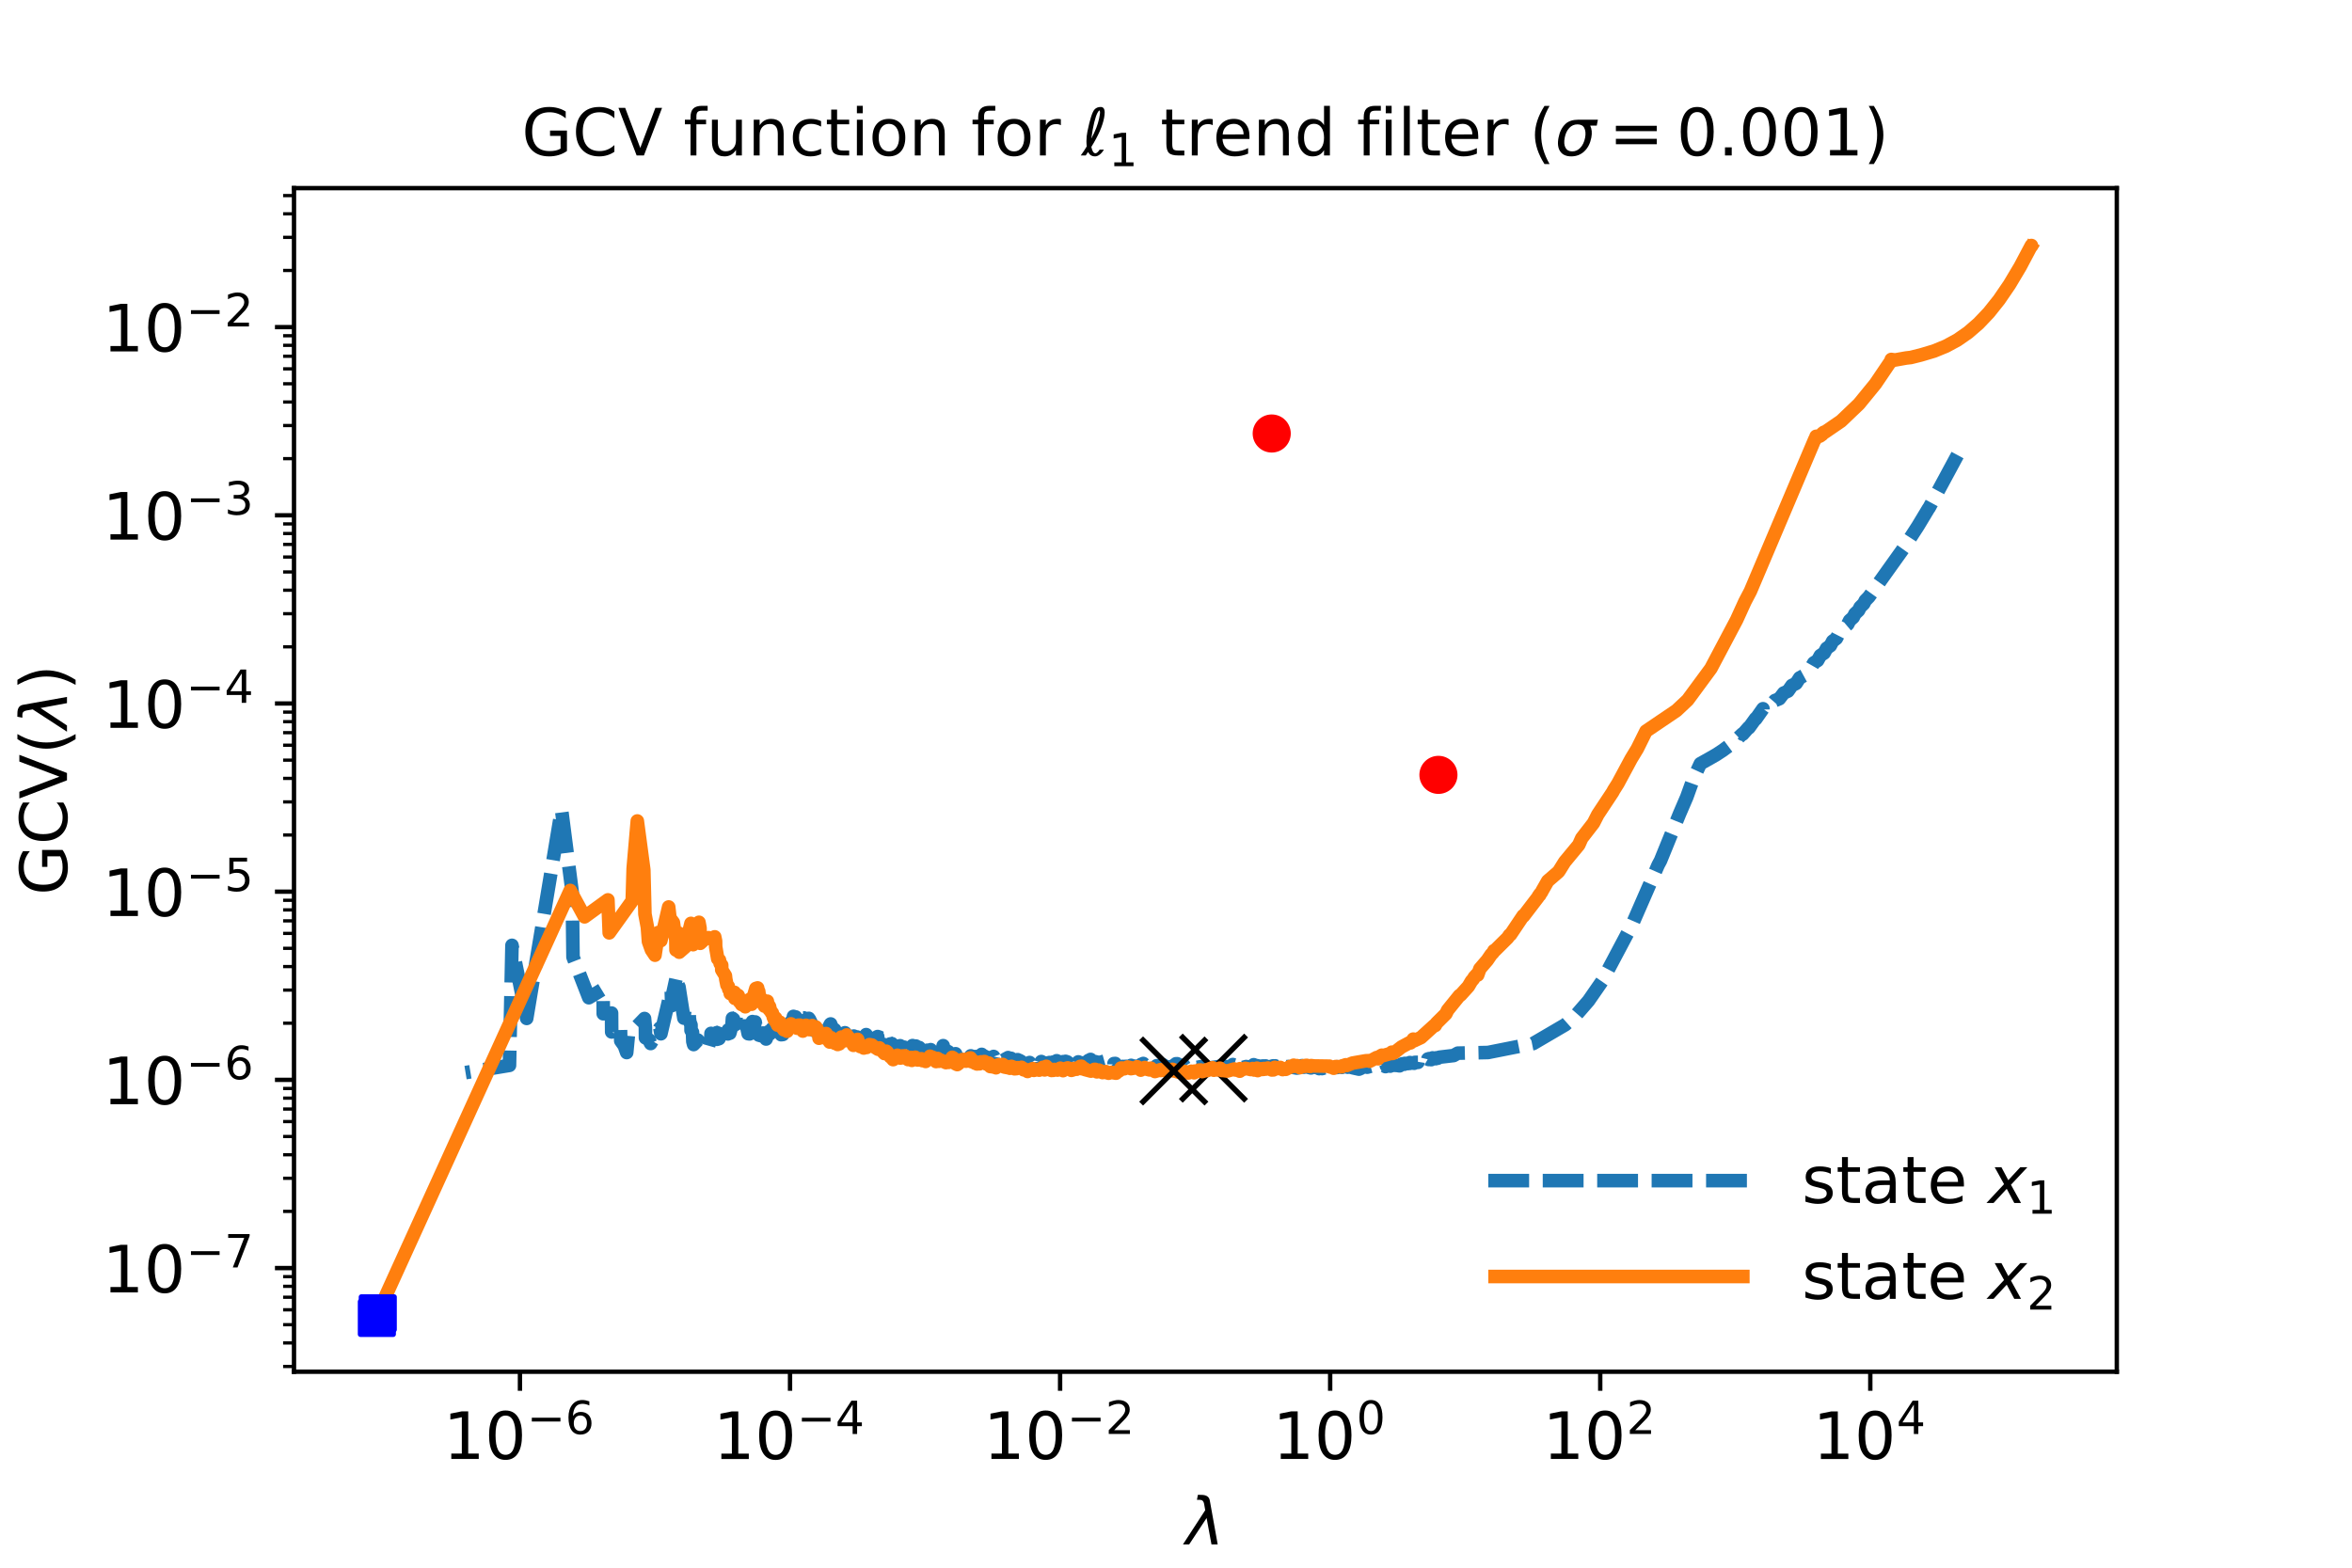 <?xml version="1.0" encoding="utf-8" standalone="no"?>
<!DOCTYPE svg PUBLIC "-//W3C//DTD SVG 1.1//EN"
  "http://www.w3.org/Graphics/SVG/1.1/DTD/svg11.dtd">
<!-- Created with matplotlib (https://matplotlib.org/) -->
<svg height="288pt" version="1.1" viewBox="0 0 432 288" width="432pt" xmlns="http://www.w3.org/2000/svg" xmlns:xlink="http://www.w3.org/1999/xlink">
 <defs>
  <style type="text/css">
*{stroke-linecap:butt;stroke-linejoin:round;}
  </style>
 </defs>
 <g id="figure_1">
  <g id="patch_1">
   <path d="M 0 288 
L 432 288 
L 432 0 
L 0 0 
z
" style="fill:#ffffff;"/>
  </g>
  <g id="axes_1">
   <g id="patch_2">
    <path d="M 54 252 
L 388.8 252 
L 388.8 34.56 
L 54 34.56 
z
" style="fill:#ffffff;"/>
   </g>
   <g id="matplotlib.axis_1">
    <g id="xtick_1">
     <g id="line2d_1">
      <defs>
       <path d="M 0 0 
L 0 3.5 
" id="mfdd1a21909" style="stroke:#000000;stroke-width:0.8;"/>
      </defs>
      <g>
       <use style="stroke:#000000;stroke-width:0.8;" x="95.504" xlink:href="#mfdd1a21909" y="252"/>
      </g>
     </g>
     <g id="text_1">
      <!-- $\mathdefault{10^{-6}}$ -->
      <defs>
       <path d="M 12.406 8.297 
L 28.516 8.297 
L 28.516 63.922 
L 10.984 60.406 
L 10.984 69.391 
L 28.422 72.906 
L 38.281 72.906 
L 38.281 8.297 
L 54.391 8.297 
L 54.391 0 
L 12.406 0 
z
" id="DejaVuSans-49"/>
       <path d="M 31.781 66.406 
Q 24.172 66.406 20.328 58.906 
Q 16.5 51.422 16.5 36.375 
Q 16.5 21.391 20.328 13.891 
Q 24.172 6.391 31.781 6.391 
Q 39.453 6.391 43.281 13.891 
Q 47.125 21.391 47.125 36.375 
Q 47.125 51.422 43.281 58.906 
Q 39.453 66.406 31.781 66.406 
z
M 31.781 74.219 
Q 44.047 74.219 50.516 64.516 
Q 56.984 54.828 56.984 36.375 
Q 56.984 17.969 50.516 8.266 
Q 44.047 -1.422 31.781 -1.422 
Q 19.531 -1.422 13.062 8.266 
Q 6.594 17.969 6.594 36.375 
Q 6.594 54.828 13.062 64.516 
Q 19.531 74.219 31.781 74.219 
z
" id="DejaVuSans-48"/>
       <path d="M 10.594 35.5 
L 73.188 35.5 
L 73.188 27.203 
L 10.594 27.203 
z
" id="DejaVuSans-8722"/>
       <path d="M 33.016 40.375 
Q 26.375 40.375 22.484 35.828 
Q 18.609 31.297 18.609 23.391 
Q 18.609 15.531 22.484 10.953 
Q 26.375 6.391 33.016 6.391 
Q 39.656 6.391 43.531 10.953 
Q 47.406 15.531 47.406 23.391 
Q 47.406 31.297 43.531 35.828 
Q 39.656 40.375 33.016 40.375 
z
M 52.594 71.297 
L 52.594 62.312 
Q 48.875 64.062 45.094 64.984 
Q 41.312 65.922 37.594 65.922 
Q 27.828 65.922 22.672 59.328 
Q 17.531 52.734 16.797 39.406 
Q 19.672 43.656 24.016 45.922 
Q 28.375 48.188 33.594 48.188 
Q 44.578 48.188 50.953 41.516 
Q 57.328 34.859 57.328 23.391 
Q 57.328 12.156 50.688 5.359 
Q 44.047 -1.422 33.016 -1.422 
Q 20.359 -1.422 13.672 8.266 
Q 6.984 17.969 6.984 36.375 
Q 6.984 53.656 15.188 63.938 
Q 23.391 74.219 37.203 74.219 
Q 40.922 74.219 44.703 73.484 
Q 48.484 72.75 52.594 71.297 
z
" id="DejaVuSans-54"/>
      </defs>
      <g transform="translate(81.404 268.118)scale(0.12 -0.12)">
       <use transform="translate(0 0.766)" xlink:href="#DejaVuSans-49"/>
       <use transform="translate(63.623 0.766)" xlink:href="#DejaVuSans-48"/>
       <use transform="translate(128.203 39.047)scale(0.7)" xlink:href="#DejaVuSans-8722"/>
       <use transform="translate(186.855 39.047)scale(0.7)" xlink:href="#DejaVuSans-54"/>
      </g>
     </g>
    </g>
    <g id="xtick_2">
     <g id="line2d_2">
      <g>
       <use style="stroke:#000000;stroke-width:0.8;" x="145.108" xlink:href="#mfdd1a21909" y="252"/>
      </g>
     </g>
     <g id="text_2">
      <!-- $\mathdefault{10^{-4}}$ -->
      <defs>
       <path d="M 37.797 64.312 
L 12.891 25.391 
L 37.797 25.391 
z
M 35.203 72.906 
L 47.609 72.906 
L 47.609 25.391 
L 58.016 25.391 
L 58.016 17.188 
L 47.609 17.188 
L 47.609 0 
L 37.797 0 
L 37.797 17.188 
L 4.891 17.188 
L 4.891 26.703 
z
" id="DejaVuSans-52"/>
      </defs>
      <g transform="translate(131.008 268.118)scale(0.12 -0.12)">
       <use transform="translate(0 0.684)" xlink:href="#DejaVuSans-49"/>
       <use transform="translate(63.623 0.684)" xlink:href="#DejaVuSans-48"/>
       <use transform="translate(128.203 38.966)scale(0.7)" xlink:href="#DejaVuSans-8722"/>
       <use transform="translate(186.855 38.966)scale(0.7)" xlink:href="#DejaVuSans-52"/>
      </g>
     </g>
    </g>
    <g id="xtick_3">
     <g id="line2d_3">
      <g>
       <use style="stroke:#000000;stroke-width:0.8;" x="194.712" xlink:href="#mfdd1a21909" y="252"/>
      </g>
     </g>
     <g id="text_3">
      <!-- $\mathdefault{10^{-2}}$ -->
      <defs>
       <path d="M 19.188 8.297 
L 53.609 8.297 
L 53.609 0 
L 7.328 0 
L 7.328 8.297 
Q 12.938 14.109 22.625 23.891 
Q 32.328 33.688 34.812 36.531 
Q 39.547 41.844 41.422 45.531 
Q 43.312 49.219 43.312 52.781 
Q 43.312 58.594 39.234 62.25 
Q 35.156 65.922 28.609 65.922 
Q 23.969 65.922 18.812 64.312 
Q 13.672 62.703 7.812 59.422 
L 7.812 69.391 
Q 13.766 71.781 18.938 73 
Q 24.125 74.219 28.422 74.219 
Q 39.75 74.219 46.484 68.547 
Q 53.219 62.891 53.219 53.422 
Q 53.219 48.922 51.531 44.891 
Q 49.859 40.875 45.406 35.406 
Q 44.188 33.984 37.641 27.219 
Q 31.109 20.453 19.188 8.297 
z
" id="DejaVuSans-50"/>
      </defs>
      <g transform="translate(180.612 268.118)scale(0.12 -0.12)">
       <use transform="translate(0 0.766)" xlink:href="#DejaVuSans-49"/>
       <use transform="translate(63.623 0.766)" xlink:href="#DejaVuSans-48"/>
       <use transform="translate(128.203 39.047)scale(0.7)" xlink:href="#DejaVuSans-8722"/>
       <use transform="translate(186.855 39.047)scale(0.7)" xlink:href="#DejaVuSans-50"/>
      </g>
     </g>
    </g>
    <g id="xtick_4">
     <g id="line2d_4">
      <g>
       <use style="stroke:#000000;stroke-width:0.8;" x="244.316" xlink:href="#mfdd1a21909" y="252"/>
      </g>
     </g>
     <g id="text_4">
      <!-- $\mathdefault{10^{0}}$ -->
      <g transform="translate(233.756 268.118)scale(0.12 -0.12)">
       <use transform="translate(0 0.766)" xlink:href="#DejaVuSans-49"/>
       <use transform="translate(63.623 0.766)" xlink:href="#DejaVuSans-48"/>
       <use transform="translate(128.203 39.047)scale(0.7)" xlink:href="#DejaVuSans-48"/>
      </g>
     </g>
    </g>
    <g id="xtick_5">
     <g id="line2d_5">
      <g>
       <use style="stroke:#000000;stroke-width:0.8;" x="293.92" xlink:href="#mfdd1a21909" y="252"/>
      </g>
     </g>
     <g id="text_5">
      <!-- $\mathdefault{10^{2}}$ -->
      <g transform="translate(283.36 268.118)scale(0.12 -0.12)">
       <use transform="translate(0 0.766)" xlink:href="#DejaVuSans-49"/>
       <use transform="translate(63.623 0.766)" xlink:href="#DejaVuSans-48"/>
       <use transform="translate(128.203 39.047)scale(0.7)" xlink:href="#DejaVuSans-50"/>
      </g>
     </g>
    </g>
    <g id="xtick_6">
     <g id="line2d_6">
      <g>
       <use style="stroke:#000000;stroke-width:0.8;" x="343.524" xlink:href="#mfdd1a21909" y="252"/>
      </g>
     </g>
     <g id="text_6">
      <!-- $\mathdefault{10^{4}}$ -->
      <g transform="translate(332.964 268.118)scale(0.12 -0.12)">
       <use transform="translate(0 0.684)" xlink:href="#DejaVuSans-49"/>
       <use transform="translate(63.623 0.684)" xlink:href="#DejaVuSans-48"/>
       <use transform="translate(128.203 38.966)scale(0.7)" xlink:href="#DejaVuSans-52"/>
      </g>
     </g>
    </g>
    <g id="text_7">
     <!-- $\lambda$ -->
     <defs>
      <path d="M 36.719 67.438 
L 48.828 0 
L 39.312 0 
L 31.844 40.438 
L 5.125 0 
L -4.391 0 
L 29.734 52.438 
L 28.031 62.109 
Q 26.953 68.266 21.734 68.266 
L 17.047 68.266 
L 18.5 75.984 
L 24.219 75.875 
Q 35.203 75.734 36.719 67.438 
z
" id="DejaVuSans-Oblique-955"/>
     </defs>
     <g transform="translate(217.8 283.732)scale(0.12 -0.12)">
      <use transform="translate(0 0.016)" xlink:href="#DejaVuSans-Oblique-955"/>
     </g>
    </g>
   </g>
   <g id="matplotlib.axis_2">
    <g id="ytick_1">
     <g id="line2d_7">
      <defs>
       <path d="M 0 0 
L -3.5 0 
" id="m4419c6810d" style="stroke:#000000;stroke-width:0.8;"/>
      </defs>
      <g>
       <use style="stroke:#000000;stroke-width:0.8;" x="54" xlink:href="#m4419c6810d" y="232.955"/>
      </g>
     </g>
     <g id="text_8">
      <!-- $\mathdefault{10^{-7}}$ -->
      <defs>
       <path d="M 8.203 72.906 
L 55.078 72.906 
L 55.078 68.703 
L 28.609 0 
L 18.312 0 
L 43.219 64.594 
L 8.203 64.594 
z
" id="DejaVuSans-55"/>
      </defs>
      <g transform="translate(18.8 237.514)scale(0.12 -0.12)">
       <use transform="translate(0 0.684)" xlink:href="#DejaVuSans-49"/>
       <use transform="translate(63.623 0.684)" xlink:href="#DejaVuSans-48"/>
       <use transform="translate(128.203 38.966)scale(0.7)" xlink:href="#DejaVuSans-8722"/>
       <use transform="translate(186.855 38.966)scale(0.7)" xlink:href="#DejaVuSans-55"/>
      </g>
     </g>
    </g>
    <g id="ytick_2">
     <g id="line2d_8">
      <g>
       <use style="stroke:#000000;stroke-width:0.8;" x="54" xlink:href="#m4419c6810d" y="198.382"/>
      </g>
     </g>
     <g id="text_9">
      <!-- $\mathdefault{10^{-6}}$ -->
      <g transform="translate(18.8 202.942)scale(0.12 -0.12)">
       <use transform="translate(0 0.766)" xlink:href="#DejaVuSans-49"/>
       <use transform="translate(63.623 0.766)" xlink:href="#DejaVuSans-48"/>
       <use transform="translate(128.203 39.047)scale(0.7)" xlink:href="#DejaVuSans-8722"/>
       <use transform="translate(186.855 39.047)scale(0.7)" xlink:href="#DejaVuSans-54"/>
      </g>
     </g>
    </g>
    <g id="ytick_3">
     <g id="line2d_9">
      <g>
       <use style="stroke:#000000;stroke-width:0.8;" x="54" xlink:href="#m4419c6810d" y="163.81"/>
      </g>
     </g>
     <g id="text_10">
      <!-- $\mathdefault{10^{-5}}$ -->
      <defs>
       <path d="M 10.797 72.906 
L 49.516 72.906 
L 49.516 64.594 
L 19.828 64.594 
L 19.828 46.734 
Q 21.969 47.469 24.109 47.828 
Q 26.266 48.188 28.422 48.188 
Q 40.625 48.188 47.75 41.5 
Q 54.891 34.812 54.891 23.391 
Q 54.891 11.625 47.562 5.094 
Q 40.234 -1.422 26.906 -1.422 
Q 22.312 -1.422 17.547 -0.641 
Q 12.797 0.141 7.719 1.703 
L 7.719 11.625 
Q 12.109 9.234 16.797 8.062 
Q 21.484 6.891 26.703 6.891 
Q 35.156 6.891 40.078 11.328 
Q 45.016 15.766 45.016 23.391 
Q 45.016 31 40.078 35.438 
Q 35.156 39.891 26.703 39.891 
Q 22.75 39.891 18.812 39.016 
Q 14.891 38.141 10.797 36.281 
z
" id="DejaVuSans-53"/>
      </defs>
      <g transform="translate(18.8 168.37)scale(0.12 -0.12)">
       <use transform="translate(0 0.684)" xlink:href="#DejaVuSans-49"/>
       <use transform="translate(63.623 0.684)" xlink:href="#DejaVuSans-48"/>
       <use transform="translate(128.203 38.966)scale(0.7)" xlink:href="#DejaVuSans-8722"/>
       <use transform="translate(186.855 38.966)scale(0.7)" xlink:href="#DejaVuSans-53"/>
      </g>
     </g>
    </g>
    <g id="ytick_4">
     <g id="line2d_10">
      <g>
       <use style="stroke:#000000;stroke-width:0.8;" x="54" xlink:href="#m4419c6810d" y="129.238"/>
      </g>
     </g>
     <g id="text_11">
      <!-- $\mathdefault{10^{-4}}$ -->
      <g transform="translate(18.8 133.797)scale(0.12 -0.12)">
       <use transform="translate(0 0.684)" xlink:href="#DejaVuSans-49"/>
       <use transform="translate(63.623 0.684)" xlink:href="#DejaVuSans-48"/>
       <use transform="translate(128.203 38.966)scale(0.7)" xlink:href="#DejaVuSans-8722"/>
       <use transform="translate(186.855 38.966)scale(0.7)" xlink:href="#DejaVuSans-52"/>
      </g>
     </g>
    </g>
    <g id="ytick_5">
     <g id="line2d_11">
      <g>
       <use style="stroke:#000000;stroke-width:0.8;" x="54" xlink:href="#m4419c6810d" y="94.666"/>
      </g>
     </g>
     <g id="text_12">
      <!-- $\mathdefault{10^{-3}}$ -->
      <defs>
       <path d="M 40.578 39.312 
Q 47.656 37.797 51.625 33 
Q 55.609 28.219 55.609 21.188 
Q 55.609 10.406 48.188 4.484 
Q 40.766 -1.422 27.094 -1.422 
Q 22.516 -1.422 17.656 -0.516 
Q 12.797 0.391 7.625 2.203 
L 7.625 11.719 
Q 11.719 9.328 16.594 8.109 
Q 21.484 6.891 26.812 6.891 
Q 36.078 6.891 40.938 10.547 
Q 45.797 14.203 45.797 21.188 
Q 45.797 27.641 41.281 31.266 
Q 36.766 34.906 28.719 34.906 
L 20.219 34.906 
L 20.219 43.016 
L 29.109 43.016 
Q 36.375 43.016 40.234 45.922 
Q 44.094 48.828 44.094 54.297 
Q 44.094 59.906 40.109 62.906 
Q 36.141 65.922 28.719 65.922 
Q 24.656 65.922 20.016 65.031 
Q 15.375 64.156 9.812 62.312 
L 9.812 71.094 
Q 15.438 72.656 20.344 73.438 
Q 25.25 74.219 29.594 74.219 
Q 40.828 74.219 47.359 69.109 
Q 53.906 64.016 53.906 55.328 
Q 53.906 49.266 50.438 45.094 
Q 46.969 40.922 40.578 39.312 
z
" id="DejaVuSans-51"/>
      </defs>
      <g transform="translate(18.8 99.225)scale(0.12 -0.12)">
       <use transform="translate(0 0.766)" xlink:href="#DejaVuSans-49"/>
       <use transform="translate(63.623 0.766)" xlink:href="#DejaVuSans-48"/>
       <use transform="translate(128.203 39.047)scale(0.7)" xlink:href="#DejaVuSans-8722"/>
       <use transform="translate(186.855 39.047)scale(0.7)" xlink:href="#DejaVuSans-51"/>
      </g>
     </g>
    </g>
    <g id="ytick_6">
     <g id="line2d_12">
      <g>
       <use style="stroke:#000000;stroke-width:0.8;" x="54" xlink:href="#m4419c6810d" y="60.094"/>
      </g>
     </g>
     <g id="text_13">
      <!-- $\mathdefault{10^{-2}}$ -->
      <g transform="translate(18.8 64.653)scale(0.12 -0.12)">
       <use transform="translate(0 0.766)" xlink:href="#DejaVuSans-49"/>
       <use transform="translate(63.623 0.766)" xlink:href="#DejaVuSans-48"/>
       <use transform="translate(128.203 39.047)scale(0.7)" xlink:href="#DejaVuSans-8722"/>
       <use transform="translate(186.855 39.047)scale(0.7)" xlink:href="#DejaVuSans-50"/>
      </g>
     </g>
    </g>
    <g id="ytick_7">
     <g id="line2d_13">
      <defs>
       <path d="M 0 0 
L -2 0 
" id="m86ff8c697e" style="stroke:#000000;stroke-width:0.6;"/>
      </defs>
      <g>
       <use style="stroke:#000000;stroke-width:0.6;" x="54" xlink:href="#m86ff8c697e" y="251.032"/>
      </g>
     </g>
    </g>
    <g id="ytick_8">
     <g id="line2d_14">
      <g>
       <use style="stroke:#000000;stroke-width:0.6;" x="54" xlink:href="#m86ff8c697e" y="246.712"/>
      </g>
     </g>
    </g>
    <g id="ytick_9">
     <g id="line2d_15">
      <g>
       <use style="stroke:#000000;stroke-width:0.6;" x="54" xlink:href="#m86ff8c697e" y="243.362"/>
      </g>
     </g>
    </g>
    <g id="ytick_10">
     <g id="line2d_16">
      <g>
       <use style="stroke:#000000;stroke-width:0.6;" x="54" xlink:href="#m86ff8c697e" y="240.624"/>
      </g>
     </g>
    </g>
    <g id="ytick_11">
     <g id="line2d_17">
      <g>
       <use style="stroke:#000000;stroke-width:0.6;" x="54" xlink:href="#m86ff8c697e" y="238.31"/>
      </g>
     </g>
    </g>
    <g id="ytick_12">
     <g id="line2d_18">
      <g>
       <use style="stroke:#000000;stroke-width:0.6;" x="54" xlink:href="#m86ff8c697e" y="236.305"/>
      </g>
     </g>
    </g>
    <g id="ytick_13">
     <g id="line2d_19">
      <g>
       <use style="stroke:#000000;stroke-width:0.6;" x="54" xlink:href="#m86ff8c697e" y="234.536"/>
      </g>
     </g>
    </g>
    <g id="ytick_14">
     <g id="line2d_20">
      <g>
       <use style="stroke:#000000;stroke-width:0.6;" x="54" xlink:href="#m86ff8c697e" y="222.547"/>
      </g>
     </g>
    </g>
    <g id="ytick_15">
     <g id="line2d_21">
      <g>
       <use style="stroke:#000000;stroke-width:0.6;" x="54" xlink:href="#m86ff8c697e" y="216.459"/>
      </g>
     </g>
    </g>
    <g id="ytick_16">
     <g id="line2d_22">
      <g>
       <use style="stroke:#000000;stroke-width:0.6;" x="54" xlink:href="#m86ff8c697e" y="212.14"/>
      </g>
     </g>
    </g>
    <g id="ytick_17">
     <g id="line2d_23">
      <g>
       <use style="stroke:#000000;stroke-width:0.6;" x="54" xlink:href="#m86ff8c697e" y="208.79"/>
      </g>
     </g>
    </g>
    <g id="ytick_18">
     <g id="line2d_24">
      <g>
       <use style="stroke:#000000;stroke-width:0.6;" x="54" xlink:href="#m86ff8c697e" y="206.052"/>
      </g>
     </g>
    </g>
    <g id="ytick_19">
     <g id="line2d_25">
      <g>
       <use style="stroke:#000000;stroke-width:0.6;" x="54" xlink:href="#m86ff8c697e" y="203.738"/>
      </g>
     </g>
    </g>
    <g id="ytick_20">
     <g id="line2d_26">
      <g>
       <use style="stroke:#000000;stroke-width:0.6;" x="54" xlink:href="#m86ff8c697e" y="201.733"/>
      </g>
     </g>
    </g>
    <g id="ytick_21">
     <g id="line2d_27">
      <g>
       <use style="stroke:#000000;stroke-width:0.6;" x="54" xlink:href="#m86ff8c697e" y="199.964"/>
      </g>
     </g>
    </g>
    <g id="ytick_22">
     <g id="line2d_28">
      <g>
       <use style="stroke:#000000;stroke-width:0.6;" x="54" xlink:href="#m86ff8c697e" y="187.975"/>
      </g>
     </g>
    </g>
    <g id="ytick_23">
     <g id="line2d_29">
      <g>
       <use style="stroke:#000000;stroke-width:0.6;" x="54" xlink:href="#m86ff8c697e" y="181.887"/>
      </g>
     </g>
    </g>
    <g id="ytick_24">
     <g id="line2d_30">
      <g>
       <use style="stroke:#000000;stroke-width:0.6;" x="54" xlink:href="#m86ff8c697e" y="177.568"/>
      </g>
     </g>
    </g>
    <g id="ytick_25">
     <g id="line2d_31">
      <g>
       <use style="stroke:#000000;stroke-width:0.6;" x="54" xlink:href="#m86ff8c697e" y="174.218"/>
      </g>
     </g>
    </g>
    <g id="ytick_26">
     <g id="line2d_32">
      <g>
       <use style="stroke:#000000;stroke-width:0.6;" x="54" xlink:href="#m86ff8c697e" y="171.48"/>
      </g>
     </g>
    </g>
    <g id="ytick_27">
     <g id="line2d_33">
      <g>
       <use style="stroke:#000000;stroke-width:0.6;" x="54" xlink:href="#m86ff8c697e" y="169.166"/>
      </g>
     </g>
    </g>
    <g id="ytick_28">
     <g id="line2d_34">
      <g>
       <use style="stroke:#000000;stroke-width:0.6;" x="54" xlink:href="#m86ff8c697e" y="167.161"/>
      </g>
     </g>
    </g>
    <g id="ytick_29">
     <g id="line2d_35">
      <g>
       <use style="stroke:#000000;stroke-width:0.6;" x="54" xlink:href="#m86ff8c697e" y="165.392"/>
      </g>
     </g>
    </g>
    <g id="ytick_30">
     <g id="line2d_36">
      <g>
       <use style="stroke:#000000;stroke-width:0.6;" x="54" xlink:href="#m86ff8c697e" y="153.403"/>
      </g>
     </g>
    </g>
    <g id="ytick_31">
     <g id="line2d_37">
      <g>
       <use style="stroke:#000000;stroke-width:0.6;" x="54" xlink:href="#m86ff8c697e" y="147.315"/>
      </g>
     </g>
    </g>
    <g id="ytick_32">
     <g id="line2d_38">
      <g>
       <use style="stroke:#000000;stroke-width:0.6;" x="54" xlink:href="#m86ff8c697e" y="142.996"/>
      </g>
     </g>
    </g>
    <g id="ytick_33">
     <g id="line2d_39">
      <g>
       <use style="stroke:#000000;stroke-width:0.6;" x="54" xlink:href="#m86ff8c697e" y="139.646"/>
      </g>
     </g>
    </g>
    <g id="ytick_34">
     <g id="line2d_40">
      <g>
       <use style="stroke:#000000;stroke-width:0.6;" x="54" xlink:href="#m86ff8c697e" y="136.908"/>
      </g>
     </g>
    </g>
    <g id="ytick_35">
     <g id="line2d_41">
      <g>
       <use style="stroke:#000000;stroke-width:0.6;" x="54" xlink:href="#m86ff8c697e" y="134.594"/>
      </g>
     </g>
    </g>
    <g id="ytick_36">
     <g id="line2d_42">
      <g>
       <use style="stroke:#000000;stroke-width:0.6;" x="54" xlink:href="#m86ff8c697e" y="132.589"/>
      </g>
     </g>
    </g>
    <g id="ytick_37">
     <g id="line2d_43">
      <g>
       <use style="stroke:#000000;stroke-width:0.6;" x="54" xlink:href="#m86ff8c697e" y="130.82"/>
      </g>
     </g>
    </g>
    <g id="ytick_38">
     <g id="line2d_44">
      <g>
       <use style="stroke:#000000;stroke-width:0.6;" x="54" xlink:href="#m86ff8c697e" y="118.831"/>
      </g>
     </g>
    </g>
    <g id="ytick_39">
     <g id="line2d_45">
      <g>
       <use style="stroke:#000000;stroke-width:0.6;" x="54" xlink:href="#m86ff8c697e" y="112.743"/>
      </g>
     </g>
    </g>
    <g id="ytick_40">
     <g id="line2d_46">
      <g>
       <use style="stroke:#000000;stroke-width:0.6;" x="54" xlink:href="#m86ff8c697e" y="108.424"/>
      </g>
     </g>
    </g>
    <g id="ytick_41">
     <g id="line2d_47">
      <g>
       <use style="stroke:#000000;stroke-width:0.6;" x="54" xlink:href="#m86ff8c697e" y="105.074"/>
      </g>
     </g>
    </g>
    <g id="ytick_42">
     <g id="line2d_48">
      <g>
       <use style="stroke:#000000;stroke-width:0.6;" x="54" xlink:href="#m86ff8c697e" y="102.336"/>
      </g>
     </g>
    </g>
    <g id="ytick_43">
     <g id="line2d_49">
      <g>
       <use style="stroke:#000000;stroke-width:0.6;" x="54" xlink:href="#m86ff8c697e" y="100.022"/>
      </g>
     </g>
    </g>
    <g id="ytick_44">
     <g id="line2d_50">
      <g>
       <use style="stroke:#000000;stroke-width:0.6;" x="54" xlink:href="#m86ff8c697e" y="98.017"/>
      </g>
     </g>
    </g>
    <g id="ytick_45">
     <g id="line2d_51">
      <g>
       <use style="stroke:#000000;stroke-width:0.6;" x="54" xlink:href="#m86ff8c697e" y="96.248"/>
      </g>
     </g>
    </g>
    <g id="ytick_46">
     <g id="line2d_52">
      <g>
       <use style="stroke:#000000;stroke-width:0.6;" x="54" xlink:href="#m86ff8c697e" y="84.259"/>
      </g>
     </g>
    </g>
    <g id="ytick_47">
     <g id="line2d_53">
      <g>
       <use style="stroke:#000000;stroke-width:0.6;" x="54" xlink:href="#m86ff8c697e" y="78.171"/>
      </g>
     </g>
    </g>
    <g id="ytick_48">
     <g id="line2d_54">
      <g>
       <use style="stroke:#000000;stroke-width:0.6;" x="54" xlink:href="#m86ff8c697e" y="73.852"/>
      </g>
     </g>
    </g>
    <g id="ytick_49">
     <g id="line2d_55">
      <g>
       <use style="stroke:#000000;stroke-width:0.6;" x="54" xlink:href="#m86ff8c697e" y="70.502"/>
      </g>
     </g>
    </g>
    <g id="ytick_50">
     <g id="line2d_56">
      <g>
       <use style="stroke:#000000;stroke-width:0.6;" x="54" xlink:href="#m86ff8c697e" y="67.764"/>
      </g>
     </g>
    </g>
    <g id="ytick_51">
     <g id="line2d_57">
      <g>
       <use style="stroke:#000000;stroke-width:0.6;" x="54" xlink:href="#m86ff8c697e" y="65.45"/>
      </g>
     </g>
    </g>
    <g id="ytick_52">
     <g id="line2d_58">
      <g>
       <use style="stroke:#000000;stroke-width:0.6;" x="54" xlink:href="#m86ff8c697e" y="63.445"/>
      </g>
     </g>
    </g>
    <g id="ytick_53">
     <g id="line2d_59">
      <g>
       <use style="stroke:#000000;stroke-width:0.6;" x="54" xlink:href="#m86ff8c697e" y="61.676"/>
      </g>
     </g>
    </g>
    <g id="ytick_54">
     <g id="line2d_60">
      <g>
       <use style="stroke:#000000;stroke-width:0.6;" x="54" xlink:href="#m86ff8c697e" y="49.687"/>
      </g>
     </g>
    </g>
    <g id="ytick_55">
     <g id="line2d_61">
      <g>
       <use style="stroke:#000000;stroke-width:0.6;" x="54" xlink:href="#m86ff8c697e" y="43.599"/>
      </g>
     </g>
    </g>
    <g id="ytick_56">
     <g id="line2d_62">
      <g>
       <use style="stroke:#000000;stroke-width:0.6;" x="54" xlink:href="#m86ff8c697e" y="39.28"/>
      </g>
     </g>
    </g>
    <g id="ytick_57">
     <g id="line2d_63">
      <g>
       <use style="stroke:#000000;stroke-width:0.6;" x="54" xlink:href="#m86ff8c697e" y="35.929"/>
      </g>
     </g>
    </g>
    <g id="text_14">
     <!-- GCV($\lambda$) -->
     <defs>
      <path d="M 59.516 10.406 
L 59.516 29.984 
L 43.406 29.984 
L 43.406 38.094 
L 69.281 38.094 
L 69.281 6.781 
Q 63.578 2.734 56.688 0.656 
Q 49.812 -1.422 42 -1.422 
Q 24.906 -1.422 15.25 8.562 
Q 5.609 18.562 5.609 36.375 
Q 5.609 54.25 15.25 64.234 
Q 24.906 74.219 42 74.219 
Q 49.125 74.219 55.547 72.453 
Q 61.969 70.703 67.391 67.281 
L 67.391 56.781 
Q 61.922 61.422 55.766 63.766 
Q 49.609 66.109 42.828 66.109 
Q 29.438 66.109 22.719 58.641 
Q 16.016 51.172 16.016 36.375 
Q 16.016 21.625 22.719 14.156 
Q 29.438 6.688 42.828 6.688 
Q 48.047 6.688 52.141 7.594 
Q 56.25 8.5 59.516 10.406 
z
" id="DejaVuSans-71"/>
      <path d="M 64.406 67.281 
L 64.406 56.891 
Q 59.422 61.531 53.781 63.812 
Q 48.141 66.109 41.797 66.109 
Q 29.297 66.109 22.656 58.469 
Q 16.016 50.828 16.016 36.375 
Q 16.016 21.969 22.656 14.328 
Q 29.297 6.688 41.797 6.688 
Q 48.141 6.688 53.781 8.984 
Q 59.422 11.281 64.406 15.922 
L 64.406 5.609 
Q 59.234 2.094 53.438 0.328 
Q 47.656 -1.422 41.219 -1.422 
Q 24.656 -1.422 15.125 8.703 
Q 5.609 18.844 5.609 36.375 
Q 5.609 53.953 15.125 64.078 
Q 24.656 74.219 41.219 74.219 
Q 47.75 74.219 53.531 72.484 
Q 59.328 70.75 64.406 67.281 
z
" id="DejaVuSans-67"/>
      <path d="M 28.609 0 
L 0.781 72.906 
L 11.078 72.906 
L 34.188 11.531 
L 57.328 72.906 
L 67.578 72.906 
L 39.797 0 
z
" id="DejaVuSans-86"/>
      <path d="M 31 75.875 
Q 24.469 64.656 21.281 53.656 
Q 18.109 42.672 18.109 31.391 
Q 18.109 20.125 21.312 9.062 
Q 24.516 -2 31 -13.188 
L 23.188 -13.188 
Q 15.875 -1.703 12.234 9.375 
Q 8.594 20.453 8.594 31.391 
Q 8.594 42.281 12.203 53.312 
Q 15.828 64.359 23.188 75.875 
z
" id="DejaVuSans-40"/>
      <path d="M 8.016 75.875 
L 15.828 75.875 
Q 23.141 64.359 26.781 53.312 
Q 30.422 42.281 30.422 31.391 
Q 30.422 20.453 26.781 9.375 
Q 23.141 -1.703 15.828 -13.188 
L 8.016 -13.188 
Q 14.5 -2 17.703 9.062 
Q 20.906 20.125 20.906 31.391 
Q 20.906 42.672 17.703 53.656 
Q 14.5 64.656 8.016 75.875 
z
" id="DejaVuSans-41"/>
     </defs>
     <g transform="translate(12.304 164.46)rotate(-90)scale(0.12 -0.12)">
      <use transform="translate(0 0.016)" xlink:href="#DejaVuSans-71"/>
      <use transform="translate(77.49 0.016)" xlink:href="#DejaVuSans-67"/>
      <use transform="translate(147.314 0.016)" xlink:href="#DejaVuSans-86"/>
      <use transform="translate(215.723 0.016)" xlink:href="#DejaVuSans-40"/>
      <use transform="translate(254.736 0.016)" xlink:href="#DejaVuSans-Oblique-955"/>
      <use transform="translate(313.916 0.016)" xlink:href="#DejaVuSans-41"/>
     </g>
    </g>
   </g>
   <g id="line2d_64">
    <path clip-path="url(#p81594522b4)" d="M 359.542 83.601 
L 354.306 93.317 
L 354.212 93.421 
L 352.293 96.611 
L 349.556 100.843 
L 343.258 109.66 
L 342.603 110.333 
L 342.321 110.899 
L 341.666 111.541 
L 341.366 112.146 
L 340.709 112.761 
L 340.388 113.406 
L 339.729 113.994 
L 339.386 114.681 
L 338.722 115.244 
L 338.355 115.973 
L 337.684 116.512 
L 337.29 117.285 
L 336.612 117.8 
L 336.188 118.616 
L 335.501 119.109 
L 335.043 119.968 
L 334.345 120.438 
L 333.849 121.339 
L 333.139 121.788 
L 332.599 122.729 
L 331.874 123.155 
L 331.283 124.133 
L 330.542 124.536 
L 329.892 125.545 
L 329.131 125.926 
L 328.411 126.959 
L 327.627 127.316 
L 326.822 128.362 
L 326.011 128.696 
L 325.102 129.741 
L 324.017 130.193 
L 323.814 130.337 
L 323.813 130.2 
L 322.475 132.107 
L 322.463 131.992 
L 321.227 133.706 
L 321.193 133.628 
L 320.098 134.875 
L 320.046 134.822 
L 318.884 135.913 
L 317.701 136.907 
L 316.492 137.811 
L 315.25 138.628 
L 313.97 139.366 
L 312.313 140.294 
L 311.015 143.1 
L 309.813 146.434 
L 308.49 149.506 
L 304.995 158.102 
L 304.56 158.911 
L 300.008 169.342 
L 299.289 170.775 
L 294.271 180.245 
L 291.773 183.849 
L 289.461 186.513 
L 287.501 188.252 
L 281.596 191.711 
L 273.315 193.355 
L 267.769 193.474 
L 266.987 193.913 
L 264.38 194.22 
L 264.069 194.41 
L 263.804 194.334 
L 263.697 194.492 
L 263.12 194.346 
L 263.06 194.501 
L 262.866 194.668 
L 262.474 194.486 
L 262.417 194.64 
L 262.259 194.55 
L 262.186 194.849 
L 262.162 194.71 
L 261.603 194.755 
L 261.461 195.065 
L 261.424 194.93 
L 261.039 194.894 
L 260.786 195.076 
L 260.46 195.022 
L 260.436 195.171 
L 259.865 195.172 
L 259.735 195.333 
L 258.954 195.208 
L 258.942 195.354 
L 258.939 195.21 
L 258.614 195.391 
L 258.039 195.353 
L 257.93 195.514 
L 257.579 195.432 
L 257.086 195.657 
L 257.054 195.804 
L 256.574 195.724 
L 255.682 195.692 
L 255.352 195.858 
L 254.637 195.786 
L 254.618 195.642 
L 254.552 195.794 
L 254.481 195.945 
L 254.283 195.82 
L 254.2 195.972 
L 252.711 195.958 
L 252.484 195.83 
L 251.864 196.015 
L 251.729 195.879 
L 251.122 196.058 
L 250.809 195.931 
L 249.986 196.113 
L 249.957 196.259 
L 249.609 196.411 
L 248.48 196.163 
L 247.551 195.907 
L 247.53 196.054 
L 247.174 195.775 
L 247.16 195.922 
L 247.121 195.777 
L 246.9 195.931 
L 246.472 196.09 
L 246.272 195.95 
L 245.609 196.112 
L 245.594 195.967 
L 245.366 196.118 
L 245.264 195.975 
L 244.527 196.135 
L 244.01 196.001 
L 243.791 196.15 
L 243.317 196.012 
L 243.309 196.158 
L 242.826 196.31 
L 242.763 196.165 
L 242.29 196.316 
L 242.242 196.171 
L 241.2 196.038 
L 240.787 196.189 
L 239.684 195.909 
L 239.487 196.058 
L 239.126 195.768 
L 238.862 196.065 
L 238.191 196.216 
L 236.571 195.933 
L 235.365 196.085 
L 235.15 195.793 
L 235.078 195.941 
L 234.629 196.09 
L 234.197 195.804 
L 233.891 195.955 
L 233.846 195.809 
L 232.822 196.114 
L 232.624 195.971 
L 232.58 196.118 
L 232.454 195.827 
L 232.337 195.976 
L 232.065 195.835 
L 231.95 195.984 
L 231.895 195.837 
L 231.424 196.136 
L 231.398 195.99 
L 231.212 195.849 
L 230.616 195.731 
L 230.393 195.889 
L 230.275 195.602 
L 230.035 195.909 
L 229.769 196.063 
L 228.875 195.94 
L 228.324 196.099 
L 228.14 195.661 
L 227.888 195.967 
L 227.821 195.821 
L 227.336 195.694 
L 227.133 195.849 
L 227.097 195.701 
L 227.09 195.85 
L 226.871 195.706 
L 226.433 195.569 
L 226.222 195.873 
L 224.927 196.04 
L 224.891 195.892 
L 224.883 196.04 
L 224.304 195.763 
L 224.008 195.918 
L 221.806 196.24 
L 220.783 195.96 
L 220.667 196.109 
L 220.5 195.964 
L 219.735 196.119 
L 219.486 195.973 
L 218.995 196.126 
L 217.606 195.989 
L 217.434 195.694 
L 217.282 195.846 
L 217.014 195.701 
L 216.919 195.852 
L 216.712 195.706 
L 216.205 195.418 
L 216.175 195.57 
L 216.157 195.721 
L 216.006 195.422 
L 216.001 195.574 
L 215.898 195.726 
L 215.804 195.578 
L 215.436 195.888 
L 214.672 196.044 
L 214.087 195.903 
L 214.079 196.052 
L 214.041 195.904 
L 213.69 195.761 
L 213.621 195.613 
L 213.549 195.765 
L 213.257 195.917 
L 213.098 195.772 
L 212.971 195.925 
L 212.774 195.78 
L 212.646 195.93 
L 212.448 195.785 
L 212.283 195.938 
L 211.953 196.09 
L 211.4 195.953 
L 210.93 196.105 
L 210.72 195.958 
L 210.699 196.107 
L 210.537 195.81 
L 210.133 195.519 
L 209.984 195.375 
L 209.769 195.683 
L 209.615 195.535 
L 209.372 195.84 
L 209.052 195.992 
L 208.355 195.857 
L 208.053 196.009 
L 207.755 195.719 
L 207.609 196.023 
L 206.862 195.9 
L 206.792 196.051 
L 206.674 195.905 
L 206.378 196.062 
L 206.225 195.917 
L 205.942 196.073 
L 205.096 195.805 
L 204.832 195.37 
L 204.753 195.529 
L 204.606 195.387 
L 204.603 195.54 
L 204.481 195.397 
L 204.324 195.559 
L 204.044 195.424 
L 203.983 195.121 
L 203.768 195.291 
L 203.418 195.007 
L 203.32 194.86 
L 203.112 195.033 
L 203.106 194.878 
L 201.591 195.299 
L 201.586 195.145 
L 201.155 195.037 
L 201.015 195.514 
L 200.985 195.361 
L 200.388 195.091 
L 200.308 194.629 
L 200.289 194.79 
L 200 194.967 
L 199.938 194.814 
L 199.567 195.306 
L 199.421 195.158 
L 199.062 195.33 
L 199.02 195.487 
L 198.41 195.209 
L 198.268 195.372 
L 198.228 195.218 
L 198.058 195.079 
L 197.678 195.413 
L 197.524 195.267 
L 197.306 195.437 
L 197.202 195.288 
L 197.038 195.451 
L 196.76 195.17 
L 196.563 195.502 
L 196.538 195.349 
L 196.259 195.068 
L 196.067 195.245 
L 196.038 195.091 
L 195.714 194.98 
L 195.695 195.141 
L 195.475 195.325 
L 195.295 195.034 
L 194.968 195.236 
L 194.893 195.087 
L 194.808 195.256 
L 194.159 195.18 
L 194.089 194.869 
L 193.554 195.26 
L 193.377 195.124 
L 192.859 195.345 
L 192.747 195.199 
L 192.71 195.363 
L 192.515 195.539 
L 192.38 195.394 
L 192.233 195.723 
L 192.105 195.577 
L 191.932 195.275 
L 191.275 195.174 
L 191.261 195.014 
L 191.215 195.179 
L 191.04 195.355 
L 191.02 195.197 
L 190.355 195.101 
L 190.201 195.275 
L 190.159 194.956 
L 189.907 194.816 
L 189.885 194.654 
L 189.862 194.82 
L 189.435 195.015 
L 189.409 195.179 
L 189.209 195.354 
L 189.113 195.2 
L 188.354 195.566 
L 188.192 195.415 
L 187.744 195.278 
L 187.512 194.966 
L 187.389 195.135 
L 187.245 194.816 
L 186.972 194.994 
L 186.902 194.673 
L 186.855 194.676 
L 186.768 194.847 
L 186.305 195.042 
L 186.026 194.731 
L 185.856 194.906 
L 185.703 194.422 
L 185.494 194.603 
L 185.159 194.291 
L 185.149 194.459 
L 184.913 194.638 
L 184.817 194.481 
L 184.247 194.839 
L 184.052 194.683 
L 183.766 194.861 
L 183.157 194.559 
L 182.725 194.741 
L 182.495 194.083 
L 182.42 194.425 
L 181.889 194.288 
L 181.734 194.464 
L 181.503 194.309 
L 181.319 194.486 
L 181.059 194.163 
L 180.77 194.008 
L 180.742 194.18 
L 180.383 194.034 
L 180.308 193.698 
L 180.267 193.873 
L 180.185 194.05 
L 179.695 194.245 
L 179.526 194.421 
L 179.217 194.097 
L 179.11 194.442 
L 178.983 194.108 
L 178.717 194.46 
L 178.709 194.628 
L 178.535 194.467 
L 178.504 194.636 
L 178.386 194.304 
L 178.311 193.97 
L 178.309 194.141 
L 177.999 194.329 
L 177.851 193.996 
L 177.32 194.365 
L 177.175 194.708 
L 177.158 194.541 
L 177.016 194.381 
L 176.333 194.566 
L 175.702 194.079 
L 175.514 193.581 
L 175.508 193.756 
L 175.497 193.931 
L 175.258 193.783 
L 175.14 194.14 
L 174.815 193.83 
L 174.794 194.006 
L 174.714 193.842 
L 174.195 193.219 
L 174.143 193.402 
L 174.091 193.232 
L 173.937 193.078 
L 173.933 193.257 
L 173.725 193.463 
L 173.249 192.463 
L 173.236 192.097 
L 173.156 192.482 
L 173.067 192.682 
L 172.794 192.909 
L 172.728 192.558 
L 172.588 192.947 
L 172.55 192.771 
L 172.404 192.432 
L 172.371 192.621 
L 172.36 192.805 
L 172.3 192.632 
L 171.458 193.119 
L 171.213 193.33 
L 170.942 192.835 
L 170.541 193.265 
L 170.322 193.116 
L 170.317 192.934 
L 169.75 193.209 
L 169.733 193.393 
L 169.699 193.218 
L 169.611 193.416 
L 169.489 193.258 
L 169.271 193.471 
L 168.844 192.44 
L 168.515 192.686 
L 168.458 192.32 
L 168.226 192.171 
L 167.884 192.416 
L 167.622 192.272 
L 167.611 192.084 
L 167.595 192.467 
L 167.381 192.133 
L 167.346 192.332 
L 167.139 192.562 
L 166.851 192.241 
L 166.419 192.509 
L 166.278 192.909 
L 166.13 192.743 
L 166.065 192.374 
L 165.461 192.281 
L 165.323 192.112 
L 165.231 192.322 
L 165.204 192.134 
L 165.145 192.337 
L 165.107 192.534 
L 164.772 192.764 
L 164.772 192.573 
L 164.505 192.984 
L 164.208 192.45 
L 163.819 191.732 
L 163.69 191.95 
L 163.674 191.756 
L 163.512 191.982 
L 163.489 191.789 
L 163.142 192.042 
L 162.716 190.74 
L 162.682 190.955 
L 162.643 190.555 
L 162.608 190.358 
L 162.504 190.596 
L 162.488 190.394 
L 162.347 190.647 
L 161.943 190.572 
L 161.885 190.384 
L 161.73 190.649 
L 161.511 190.524 
L 161.394 191.389 
L 161.245 190.823 
L 161.208 190.422 
L 161.109 190.469 
L 161.019 190.931 
L 161.015 190.723 
L 160.795 191.236 
L 160.714 191.68 
L 160.344 191.619 
L 160.248 191.241 
L 160.059 191.518 
L 160.049 191.315 
L 159.8 191.013 
L 159.706 190.632 
L 159.269 190.413 
L 159.09 190.069 
L 158.757 190.888 
L 158.195 190.964 
L 158.055 190.381 
L 158.023 190.622 
L 157.722 190.578 
L 157.721 190.8 
L 157.544 191.104 
L 157.42 190.502 
L 157.209 191.046 
L 156.961 190.942 
L 156.815 190.336 
L 156.676 190.63 
L 156.626 190.428 
L 156.622 190.657 
L 156.429 190.523 
L 155.735 190.627 
L 155.635 190.901 
L 155.561 190.475 
L 155.557 190.245 
L 155.397 190.551 
L 155.382 190.327 
L 155.332 190.581 
L 155.312 190.36 
L 155.19 189.728 
L 155.048 190.286 
L 154.755 189.979 
L 154.504 189.887 
L 154.5 189.405 
L 154.137 190.111 
L 154.087 189.9 
L 153.9 190.253 
L 153.798 189.834 
L 153.598 190.203 
L 153.43 189.574 
L 153.313 189.157 
L 153.309 189.411 
L 153.167 189.751 
L 153.16 189.507 
L 152.992 189.112 
L 152.743 188.512 
L 152.63 188.85 
L 152.593 188.619 
L 152.57 188.11 
L 152.511 188.156 
L 151.881 189.416 
L 151.728 189.78 
L 151.241 189.644 
L 151.176 189.954 
L 150.935 189.618 
L 150.899 189.908 
L 150.447 189.201 
L 150.268 189.073 
L 149.807 189.161 
L 149.581 189.055 
L 149.566 189.343 
L 149.361 188.96 
L 149.295 188.45 
L 149.066 188.075 
L 148.774 187.468 
L 148.678 187.26 
L 148.611 187.625 
L 148.6 187.334 
L 148.547 187.081 
L 148.231 187.678 
L 148.168 187.433 
L 147.909 187.976 
L 147.849 187.423 
L 147.79 187.788 
L 147.739 188.14 
L 147.709 187.864 
L 147.643 186.997 
L 147.361 186.985 
L 147.11 186.281 
L 147.009 186.715 
L 146.99 186.412 
L 146.749 187.036 
L 146.527 186.983 
L 146.515 187.325 
L 146.219 187.393 
L 146.146 186.825 
L 145.854 186.896 
L 145.739 186.721 
L 145.606 187.592 
L 145.328 187.658 
L 145.274 188.072 
L 144.808 188.368 
L 144.613 188.284 
L 144.544 188.716 
L 144.515 188.412 
L 144.024 188.72 
L 143.79 190.046 
L 143.484 190.087 
L 143.329 189.601 
L 143.211 189.411 
L 143.182 189.799 
L 143.178 189.454 
L 142.922 190.131 
L 142.614 190.167 
L 142.198 189.962 
L 141.786 189.017 
L 141.653 189.573 
L 141.586 189.29 
L 141.408 189.915 
L 141.333 189.643 
L 141.122 189.555 
L 141.008 190.098 
L 140.711 190.878 
L 140.453 190.098 
L 140.175 190.129 
L 140.141 189.783 
L 139.842 189.839 
L 139.814 190.284 
L 139.375 190.156 
L 139.255 189.513 
L 139.24 189.956 
L 139.107 189.748 
L 139.019 189.031 
L 138.873 188.827 
L 138.709 187.741 
L 138.574 188.423 
L 138.339 188.374 
L 138.201 187.676 
L 138.086 188.813 
L 137.68 189.94 
L 137.42 189.901 
L 137.197 188.852 
L 137.182 187.892 
L 137.032 187.649 
L 137.022 187.154 
L 136.706 187.218 
L 136.299 186.931 
L 135.817 187.336 
L 135.594 186.659 
L 135.188 186.916 
L 135.132 188.182 
L 135.029 187.818 
L 134.77 187.763 
L 134.734 187.244 
L 134.524 187.077 
L 134.427 188.479 
L 134.05 189.814 
L 133.979 189.373 
L 133.766 189.203 
L 133.694 189.94 
L 133.665 189.403 
L 133.558 189.013 
L 133.196 189.122 
L 133.012 188.233 
L 132.067 190.809 
L 131.694 190.934 
L 131.636 189.719 
L 131.56 189.878 
L 131.093 190.174 
L 130.772 190.176 
L 130.595 189.845 
L 130.565 190.633 
L 130.053 192.435 
L 129.841 192.178 
L 129.389 192.396 
L 128.697 192.35 
L 128.435 192.139 
L 128.177 191.073 
L 127.4 191.893 
L 127.256 191.332 
L 127.195 189.644 
L 126.926 189.284 
L 126.923 188.306 
L 126.711 187.763 
L 126.606 186.942 
L 126.605 185.854 
L 125.971 186.198 
L 125.807 185.405 
L 125.609 187.042 
L 124.877 182.383 
L 124.716 181.324 
L 124.383 180.619 
L 124.301 179.207 
L 123.488 182.924 
L 123.376 184.75 
L 123.29 181.807 
L 121.394 189.911 
L 121.205 188.858 
L 119.506 191.706 
L 119.133 190.966 
L 118.556 190.663 
L 118.543 188.757 
L 118.382 187.11 
L 115.413 190.191 
L 115.108 193.363 
L 114.661 192.112 
L 114.017 191.207 
L 113.959 188.498 
L 112.35 189.582 
L 112.326 186.108 
L 110.804 186.235 
L 110.772 181.693 
L 108.151 183.293 
L 105.246 175.822 
L 105.11 164.019 
L 103.135 148.698 
L 96.738 187.093 
L 94.036 173.668 
L 93.578 195.719 
L 85.509 197.049 
M 69.218 242.116 
" style="fill:none;stroke:#1f77b4;stroke-dasharray:7.5,2.5;stroke-dashoffset:0;stroke-width:2.5;"/>
   </g>
   <g id="line2d_65">
    <defs>
     <path d="M -6 6 
L 6 -6 
M -6 -6 
L 6 6 
" id="m8f4e0e16a6" style="stroke:#000000;"/>
    </defs>
    <g clip-path="url(#p81594522b4)">
     <use style="stroke:#000000;" x="222.878" xlink:href="#m8f4e0e16a6" y="196.231"/>
    </g>
   </g>
   <g id="line2d_66">
    <defs>
     <path d="M -3 3 
L 3 3 
L 3 -3 
L -3 -3 
z
" id="m00bf4408ca" style="stroke:#0000ff;stroke-linejoin:miter;"/>
    </defs>
    <g clip-path="url(#p81594522b4)">
     <use style="fill:#0000ff;stroke:#0000ff;stroke-linejoin:miter;" x="69.218" xlink:href="#m00bf4408ca" y="242.116"/>
    </g>
   </g>
   <g id="line2d_67">
    <defs>
     <path d="M 0 3 
C 0.796 3 1.559 2.684 2.121 2.121 
C 2.684 1.559 3 0.796 3 0 
C 3 -0.796 2.684 -1.559 2.121 -2.121 
C 1.559 -2.684 0.796 -3 0 -3 
C -0.796 -3 -1.559 -2.684 -2.121 -2.121 
C -2.684 -1.559 -3 -0.796 -3 0 
C -3 0.796 -2.684 1.559 -2.121 2.121 
C -1.559 2.684 -0.796 3 0 3 
z
" id="me6f189ec81" style="stroke:#ff0000;"/>
    </defs>
    <g clip-path="url(#p81594522b4)">
     <use style="fill:#ff0000;stroke:#ff0000;" x="264.202" xlink:href="#me6f189ec81" y="142.352"/>
    </g>
   </g>
   <g id="line2d_68">
    <path clip-path="url(#p81594522b4)" d="M 373.582 44.444 
L 373.127 45.212 
L 373.114 45.102 
L 371.054 48.986 
L 369.089 52.281 
L 367.18 55.076 
L 365.296 57.44 
L 363.409 59.428 
L 361.49 61.089 
L 359.511 62.463 
L 357.437 63.587 
L 355.226 64.494 
L 352.816 65.212 
L 350.965 65.674 
L 350.121 65.768 
L 348.08 66.131 
L 347.374 66.04 
L 347.279 66.494 
L 347.259 66.385 
L 344.461 70.52 
L 341.443 74.215 
L 338.151 77.361 
L 335.169 79.404 
L 335.004 79.411 
L 334.722 79.635 
L 334.689 79.804 
L 334.254 80.116 
L 333.572 80.157 
L 333.36 80.782 
L 333.344 80.68 
L 321.505 108.607 
L 320.509 110.503 
L 318.969 113.881 
L 314.248 122.802 
L 309.981 128.597 
L 307.92 130.538 
L 302.329 134.323 
L 300.733 137.543 
L 299.606 139.399 
L 297.171 143.929 
L 296.4 145.153 
L 296.202 145.528 
L 293.474 149.649 
L 292.681 151.203 
L 290.524 153.989 
L 289.977 155.212 
L 287.393 158.335 
L 286.408 159.916 
L 286.23 160.17 
L 284.283 161.851 
L 283.272 163.626 
L 283.111 163.949 
L 282.8 164.298 
L 282.8 164.442 
L 282.597 164.591 
L 282.5 164.803 
L 279.822 168.31 
L 279.774 168.22 
L 277.429 171.716 
L 277.26 171.771 
L 276.91 172.291 
L 274.442 174.734 
L 274.401 174.65 
L 274.223 175.016 
L 273.878 175.368 
L 273.177 176.396 
L 271.81 177.99 
L 271.411 179.122 
L 271.308 178.952 
L 270.781 179.538 
L 270.621 179.844 
L 270.267 180.247 
L 269.696 181.217 
L 268.279 182.788 
L 268.07 182.889 
L 265.897 185.577 
L 265.573 186.247 
L 263.849 187.961 
L 263.625 188.387 
L 263.501 188.329 
L 260.992 190.608 
L 259.871 191.131 
L 259.837 191.008 
L 259.802 191.173 
L 259.581 190.897 
L 259.501 191.241 
L 259.059 191.591 
L 258.961 191.517 
L 257.419 192.346 
L 256.07 193.402 
L 256.013 193.284 
L 255.778 193.532 
L 255.643 193.296 
L 255.402 193.538 
L 253.857 193.976 
L 253.802 193.851 
L 253.241 194.183 
L 253.132 194.502 
L 252.863 194.279 
L 251.575 194.959 
L 251.438 194.85 
L 250.849 194.878 
L 248.423 195.3 
L 247.347 195.744 
L 247.181 195.616 
L 246.501 195.835 
L 246.421 195.989 
L 245.327 195.932 
L 245.261 196.083 
L 244.965 196.245 
L 244.796 196.111 
L 244.283 196.008 
L 244.201 195.869 
L 241.359 195.827 
L 240.82 195.76 
L 240.673 195.919 
L 240.116 195.852 
L 240.018 195.716 
L 239.832 195.877 
L 239.819 195.728 
L 239.502 195.924 
L 239.38 195.792 
L 239.163 195.973 
L 238.737 196.142 
L 238.188 195.758 
L 238.15 195.914 
L 237.643 195.838 
L 237.606 195.691 
L 237.596 195.844 
L 236.975 196.066 
L 236.934 195.92 
L 236.864 196.08 
L 236.164 196.444 
L 235.833 196.325 
L 235.615 196.491 
L 235.597 196.343 
L 235.57 196.493 
L 235.203 196.231 
L 235.127 196.091 
L 234.778 196.293 
L 234.596 196.17 
L 234.526 196.331 
L 234.52 196.18 
L 234.204 196.371 
L 234.136 196.077 
L 234.096 196.234 
L 234.06 196.389 
L 233.885 196.551 
L 233.831 196.404 
L 233.61 196.568 
L 232.855 196.212 
L 232.477 196.408 
L 232.203 196.289 
L 232.095 196.452 
L 231.998 196.312 
L 231.811 196.474 
L 231.494 196.343 
L 231.001 196.677 
L 230.869 196.234 
L 230.767 196.396 
L 230.404 196.578 
L 230.073 196.305 
L 229.746 196.487 
L 229.271 196.376 
L 228.706 196.267 
L 228.37 196.442 
L 227.746 196.328 
L 227.709 196.788 
L 227.486 196.648 
L 226.755 196.536 
L 226.72 196.385 
L 225.42 196.762 
L 224.612 196.654 
L 224.451 196.509 
L 224.42 196.664 
L 224.388 196.512 
L 224.053 196.23 
L 223.885 196.396 
L 223.608 196.564 
L 223.171 196.439 
L 222.955 196.606 
L 222.773 196.462 
L 222.688 196.156 
L 222.172 196.344 
L 222.156 196.5 
L 221.712 196.674 
L 221.538 196.534 
L 221.329 196.697 
L 220.818 196.867 
L 220.796 196.714 
L 220.55 196.573 
L 220.526 196.728 
L 220.187 196.59 
L 220.166 196.745 
L 219.609 196.918 
L 219.433 196.772 
L 219.326 197.084 
L 219.311 196.931 
L 218.81 196.798 
L 218.643 196.957 
L 218.262 197.119 
L 217.703 196.982 
L 217.617 196.833 
L 217.601 196.987 
L 217.031 196.862 
L 216.695 197.025 
L 215.747 196.745 
L 215.727 196.59 
L 215.594 196.749 
L 215.358 196.454 
L 214.205 196.638 
L 214.124 196.485 
L 213.794 196.647 
L 213.207 196.511 
L 213.176 196.668 
L 213.139 196.513 
L 212.136 196.85 
L 211.941 196.698 
L 211.461 196.551 
L 211.376 196.239 
L 211.177 196.558 
L 210.629 196.414 
L 210.568 196.259 
L 210.263 196.109 
L 210.164 196.269 
L 209.528 196.593 
L 209.466 196.437 
L 209.092 196.287 
L 209.086 196.129 
L 208.86 195.977 
L 208.788 196.138 
L 207.724 196.321 
L 207.709 196.163 
L 207.107 196.018 
L 206.951 196.18 
L 206.506 196.344 
L 206.11 196.205 
L 205.935 196.367 
L 205.891 196.21 
L 205.616 196.686 
L 205.108 197.002 
L 204.982 197.157 
L 204.116 197.007 
L 203.626 197.164 
L 203.169 197.013 
L 203.104 196.862 
L 203.006 197.021 
L 202.586 196.885 
L 202.501 197.042 
L 202.456 196.888 
L 201.83 196.59 
L 201.474 196.908 
L 201.155 196.605 
L 201.135 196.448 
L 201.066 196.607 
L 201.02 196.451 
L 200.97 196.61 
L 200.386 196.776 
L 199.267 196.481 
L 199.224 196.323 
L 198.816 196.183 
L 198.769 196.344 
L 198.753 196.186 
L 198.611 195.881 
L 198.429 196.062 
L 198.424 195.902 
L 197.728 196.431 
L 197.38 196.293 
L 197.347 196.454 
L 196.792 196.635 
L 196.702 196.321 
L 196.666 196.482 
L 196.205 196.341 
L 196.113 196.185 
L 195.495 196.365 
L 195.451 196.525 
L 195.251 196.688 
L 194.742 196.237 
L 194.635 196.403 
L 194.223 196.585 
L 193.655 196.467 
L 193.432 196.637 
L 193.342 196.482 
L 193.129 196.651 
L 193.046 196.495 
L 192.779 196.351 
L 192.775 196.511 
L 192.202 196.053 
L 192.172 195.892 
L 191.867 196.551 
L 191.791 196.393 
L 191.538 196.086 
L 191.063 196.431 
L 190.859 196.6 
L 190.494 196.454 
L 189.901 196.636 
L 189.707 196.322 
L 188.847 196.676 
L 188.739 196.838 
L 188.541 196.684 
L 188.161 196.534 
L 188.135 196.374 
L 188.024 196.538 
L 187.758 196.227 
L 187.621 196.076 
L 187.607 196.24 
L 186.905 196.139 
L 186.693 196.319 
L 186.632 196.161 
L 186.458 196.338 
L 186.37 196.183 
L 186.347 196.348 
L 186.134 196.038 
L 186.032 196.21 
L 185.811 196.063 
L 185.771 195.902 
L 185.717 196.071 
L 185.499 196.249 
L 185.122 196.114 
L 185.063 195.955 
L 185.007 196.124 
L 184.449 196.018 
L 184.258 195.707 
L 184.17 195.55 
L 183.73 195.76 
L 183.596 195.606 
L 183.504 195.781 
L 183.401 195.623 
L 183.361 195.793 
L 183.325 195.629 
L 182.937 196.159 
L 182.704 195.853 
L 182.566 196.034 
L 182.026 195.927 
L 181.915 195.773 
L 181.9 195.942 
L 181.668 195.462 
L 181.619 195.298 
L 181.578 195.472 
L 181.358 195.324 
L 181.239 195.502 
L 180.964 195.182 
L 180.827 195.021 
L 180.758 195.198 
L 180.757 195.026 
L 180.57 195.21 
L 180.196 195.071 
L 180.178 195.244 
L 179.917 195.433 
L 179.77 195.272 
L 179.454 195.463 
L 179.127 195.145 
L 179.101 195.32 
L 178.976 194.988 
L 178.927 195.166 
L 178.441 195.037 
L 178.32 194.524 
L 178.258 194.354 
L 178.18 194.539 
L 178.1 194.37 
L 177.864 194.92 
L 177.524 194.596 
L 177.411 194.955 
L 177.334 194.787 
L 177.19 194.626 
L 176.996 194.815 
L 176.725 194.658 
L 176.073 195.391 
L 176.035 195.22 
L 175.822 195.574 
L 175.503 195.417 
L 175.377 194.903 
L 175.326 195.081 
L 175.318 194.907 
L 175.15 194.39 
L 174.894 194.238 
L 174.721 194.787 
L 174.361 194.987 
L 174.351 194.811 
L 174.306 194.99 
L 174.256 195.168 
L 174.25 194.993 
L 173.748 195.214 
L 172.799 194.764 
L 172.773 194.943 
L 172.532 194.786 
L 172.453 194.969 
L 172.22 194.456 
L 172.037 194.831 
L 171.929 195.017 
L 171.591 194.692 
L 171.542 194.337 
L 171.178 194.192 
L 171.054 194.384 
L 170.826 194.224 
L 170.819 194.042 
L 170.776 194.229 
L 170.017 194.999 
L 169.51 194.664 
L 169.431 194.846 
L 169.242 194.506 
L 169.004 194.709 
L 168.876 194.541 
L 168.804 194.725 
L 168.63 194.553 
L 168.57 194.737 
L 168.356 194.389 
L 168.097 194.226 
L 167.909 194.602 
L 167.487 194.799 
L 167.317 194.264 
L 167.158 194.457 
L 166.793 194.657 
L 166.289 194.138 
L 166.274 194.323 
L 166.204 193.959 
L 166.015 194.338 
L 165.736 193.988 
L 165.415 194.191 
L 165.371 194.377 
L 165.305 194.198 
L 165.296 194.014 
L 165.142 194.209 
L 165.117 194.026 
L 165.112 194.211 
L 164.821 193.863 
L 164.703 194.243 
L 164.655 194.063 
L 164.405 194.27 
L 164.359 194.457 
L 164.076 194.656 
L 164.037 194.476 
L 164.031 194.659 
L 163.72 194.138 
L 163.591 193.966 
L 163.532 194.156 
L 162.984 193.285 
L 162.792 193.122 
L 162.45 193.545 
L 161.651 192.686 
L 161.531 192.513 
L 161.271 192.758 
L 160.319 192.156 
L 160.159 191.996 
L 159.689 191.91 
L 159.255 192.214 
L 159.174 192.432 
L 158.867 192.293 
L 158.655 192.536 
L 158.049 192.06 
L 158.019 192.272 
L 157.824 192.111 
L 157.525 190.946 
L 157.502 191.167 
L 157.43 191.403 
L 157.276 191.241 
L 157.185 191.692 
L 156.983 191.33 
L 156.973 191.121 
L 156.93 191.35 
L 156.779 191.827 
L 156.764 192.041 
L 156.552 191.478 
L 156.232 191.369 
L 156.207 190.945 
L 155.953 190.821 
L 155.92 190.615 
L 155.889 190.847 
L 155.528 190.126 
L 155.181 190.945 
L 155.072 190.765 
L 154.98 191.239 
L 154.546 190.52 
L 154.543 190.746 
L 154.495 191.21 
L 154.378 191.038 
L 154.153 191.778 
L 153.929 191.418 
L 153.862 191.881 
L 153.842 191.67 
L 153.727 191.273 
L 153.686 191.51 
L 153.441 191.384 
L 153.325 191.648 
L 153.044 191.098 
L 152.989 191.349 
L 152.939 191.151 
L 152.932 190.928 
L 152.649 190.639 
L 152.549 191.146 
L 152.395 191.434 
L 152.305 191.018 
L 152.271 191.261 
L 152.242 190.815 
L 152.087 190.425 
L 151.931 190.73 
L 151.736 189.88 
L 151.57 190.201 
L 151.543 189.976 
L 151.515 190.465 
L 151.439 190.265 
L 151.183 190.619 
L 150.79 190.089 
L 150.453 190.488 
L 150.434 190.736 
L 150.388 190.277 
L 150.075 188.994 
L 149.848 188.664 
L 149.671 189.316 
L 149.443 189.234 
L 149.365 188.784 
L 149.194 188.407 
L 148.999 188.841 
L 148.747 188.789 
L 148.626 189.152 
L 148.501 188.726 
L 148.483 188.474 
L 148.323 188.892 
L 148.123 188.541 
L 148.059 188.872 
L 148.05 188.608 
L 148.017 188.365 
L 147.806 189.102 
L 147.754 188.878 
L 147.645 189.248 
L 147.51 189.105 
L 147.464 189.42 
L 147.414 189.197 
L 147.268 188.796 
L 147.003 188.793 
L 146.906 188.327 
L 146.858 188.659 
L 146.639 188.33 
L 146.397 188.893 
L 146.268 188.755 
L 146.251 188.484 
L 146.074 188.396 
L 145.563 188.384 
L 145.282 188.098 
L 144.577 189.45 
L 144.291 188.838 
L 144.006 188.835 
L 143.971 189.183 
L 143.933 188.913 
L 143.707 188.841 
L 143.556 188.377 
L 143.376 188.274 
L 143.239 187.786 
L 142.851 187.942 
L 142.817 188.319 
L 142.786 188.021 
L 142.607 187.906 
L 142.468 187.047 
L 142.315 186.901 
L 142.233 187.365 
L 142.198 187.058 
L 142.049 186.913 
L 141.859 186.091 
L 141.668 185.999 
L 141.408 185.232 
L 141.35 184.925 
L 141.263 185.456 
L 141.233 185.105 
L 141.226 184.713 
L 141.023 184.627 
L 140.939 183.934 
L 140.848 184.503 
L 140.745 184.257 
L 140.445 184.344 
L 140.407 184.832 
L 140.346 184.51 
L 140.146 184.426 
L 140.084 183.65 
L 140.004 184.233 
L 139.933 183.911 
L 139.675 183.904 
L 139.582 183.143 
L 139.457 182.9 
L 139.357 182.114 
L 139.213 181.886 
L 139.154 181.491 
L 138.832 181.59 
L 138.502 182.707 
L 138.404 183.88 
L 138.388 183.412 
L 138.223 183.193 
L 138.047 184.49 
L 137.751 184.483 
L 137.657 183.623 
L 136.995 184.263 
L 136.897 184.952 
L 136.541 184.511 
L 136.211 184.546 
L 136.16 184.089 
L 135.866 184.089 
L 135.854 183.538 
L 135.586 182.87 
L 134.983 183.419 
L 134.908 182.311 
L 134.786 182.541 
L 134.523 182.42 
L 134.132 182.53 
L 134.107 181.906 
L 133.85 181.731 
L 133.763 181.198 
L 133.522 180.956 
L 133.307 179.883 
L 133.236 179.246 
L 132.565 178.171 
L 132.559 177.313 
L 132.275 177.011 
L 132.145 176.368 
L 131.825 176.138 
L 131.451 173.925 
L 131.432 172.877 
L 131.274 172.107 
L 130.594 172.482 
L 130.151 172.26 
L 129.519 172.456 
L 128.606 173.296 
L 128.577 170.505 
L 128.382 169.436 
L 127.753 172.463 
L 127.743 170.947 
L 127.665 172.67 
L 127.437 171.681 
L 127.302 173.544 
L 127.171 170.699 
L 126.912 169.637 
L 125.855 173.969 
L 124.753 174.929 
L 124.652 171.418 
L 124.165 174.536 
L 124.132 172.676 
L 123.682 169.488 
L 123.054 168.641 
L 122.819 166.621 
L 121.377 172.808 
L 120.935 171.302 
L 120.305 175.478 
L 119.647 174.49 
L 119.11 172.982 
L 118.907 170.328 
L 118.457 167.917 
L 118.251 159.803 
L 117.056 150.822 
L 116.299 159.546 
L 116.125 165.479 
L 111.897 171.376 
L 111.659 165.317 
L 107.367 168.434 
L 104.735 163.584 
L 69.385 241.269 
L 69.385 241.269 
" style="fill:none;stroke:#ff7f0e;stroke-dasharray:2500,2.5;stroke-dashoffset:0;stroke-width:2.5;"/>
   </g>
   <g id="line2d_69">
    <g clip-path="url(#p81594522b4)">
     <use style="stroke:#000000;" x="215.594" xlink:href="#m8f4e0e16a6" y="196.749"/>
    </g>
   </g>
   <g id="line2d_70">
    <g clip-path="url(#p81594522b4)">
     <use style="fill:#0000ff;stroke:#0000ff;stroke-linejoin:miter;" x="69.385" xlink:href="#m00bf4408ca" y="241.269"/>
    </g>
   </g>
   <g id="line2d_71">
    <g clip-path="url(#p81594522b4)">
     <use style="fill:#ff0000;stroke:#ff0000;" x="233.581" xlink:href="#me6f189ec81" y="79.639"/>
    </g>
   </g>
   <g id="patch_3">
    <path d="M 54 252 
L 54 34.56 
" style="fill:none;stroke:#000000;stroke-linecap:square;stroke-linejoin:miter;stroke-width:0.8;"/>
   </g>
   <g id="patch_4">
    <path d="M 388.8 252 
L 388.8 34.56 
" style="fill:none;stroke:#000000;stroke-linecap:square;stroke-linejoin:miter;stroke-width:0.8;"/>
   </g>
   <g id="patch_5">
    <path d="M 54 252 
L 388.8 252 
" style="fill:none;stroke:#000000;stroke-linecap:square;stroke-linejoin:miter;stroke-width:0.8;"/>
   </g>
   <g id="patch_6">
    <path d="M 54 34.56 
L 388.8 34.56 
" style="fill:none;stroke:#000000;stroke-linecap:square;stroke-linejoin:miter;stroke-width:0.8;"/>
   </g>
   <g id="text_15">
    <!-- GCV function for $\ell_1$ trend filter ($\sigma = 0.001$) -->
    <defs>
     <path id="DejaVuSans-32"/>
     <path d="M 37.109 75.984 
L 37.109 68.5 
L 28.516 68.5 
Q 23.688 68.5 21.797 66.547 
Q 19.922 64.594 19.922 59.516 
L 19.922 54.688 
L 34.719 54.688 
L 34.719 47.703 
L 19.922 47.703 
L 19.922 0 
L 10.891 0 
L 10.891 47.703 
L 2.297 47.703 
L 2.297 54.688 
L 10.891 54.688 
L 10.891 58.5 
Q 10.891 67.625 15.141 71.797 
Q 19.391 75.984 28.609 75.984 
z
" id="DejaVuSans-102"/>
     <path d="M 8.5 21.578 
L 8.5 54.688 
L 17.484 54.688 
L 17.484 21.922 
Q 17.484 14.156 20.5 10.266 
Q 23.531 6.391 29.594 6.391 
Q 36.859 6.391 41.078 11.031 
Q 45.312 15.672 45.312 23.688 
L 45.312 54.688 
L 54.297 54.688 
L 54.297 0 
L 45.312 0 
L 45.312 8.406 
Q 42.047 3.422 37.719 1 
Q 33.406 -1.422 27.688 -1.422 
Q 18.266 -1.422 13.375 4.438 
Q 8.5 10.297 8.5 21.578 
z
M 31.109 56 
z
" id="DejaVuSans-117"/>
     <path d="M 54.891 33.016 
L 54.891 0 
L 45.906 0 
L 45.906 32.719 
Q 45.906 40.484 42.875 44.328 
Q 39.844 48.188 33.797 48.188 
Q 26.516 48.188 22.312 43.547 
Q 18.109 38.922 18.109 30.906 
L 18.109 0 
L 9.078 0 
L 9.078 54.688 
L 18.109 54.688 
L 18.109 46.188 
Q 21.344 51.125 25.703 53.562 
Q 30.078 56 35.797 56 
Q 45.219 56 50.047 50.172 
Q 54.891 44.344 54.891 33.016 
z
" id="DejaVuSans-110"/>
     <path d="M 48.781 52.594 
L 48.781 44.188 
Q 44.969 46.297 41.141 47.344 
Q 37.312 48.391 33.406 48.391 
Q 24.656 48.391 19.812 42.844 
Q 14.984 37.312 14.984 27.297 
Q 14.984 17.281 19.812 11.734 
Q 24.656 6.203 33.406 6.203 
Q 37.312 6.203 41.141 7.25 
Q 44.969 8.297 48.781 10.406 
L 48.781 2.094 
Q 45.016 0.344 40.984 -0.531 
Q 36.969 -1.422 32.422 -1.422 
Q 20.062 -1.422 12.781 6.344 
Q 5.516 14.109 5.516 27.297 
Q 5.516 40.672 12.859 48.328 
Q 20.219 56 33.016 56 
Q 37.156 56 41.109 55.141 
Q 45.062 54.297 48.781 52.594 
z
" id="DejaVuSans-99"/>
     <path d="M 18.312 70.219 
L 18.312 54.688 
L 36.812 54.688 
L 36.812 47.703 
L 18.312 47.703 
L 18.312 18.016 
Q 18.312 11.328 20.141 9.422 
Q 21.969 7.516 27.594 7.516 
L 36.812 7.516 
L 36.812 0 
L 27.594 0 
Q 17.188 0 13.234 3.875 
Q 9.281 7.766 9.281 18.016 
L 9.281 47.703 
L 2.688 47.703 
L 2.688 54.688 
L 9.281 54.688 
L 9.281 70.219 
z
" id="DejaVuSans-116"/>
     <path d="M 9.422 54.688 
L 18.406 54.688 
L 18.406 0 
L 9.422 0 
z
M 9.422 75.984 
L 18.406 75.984 
L 18.406 64.594 
L 9.422 64.594 
z
" id="DejaVuSans-105"/>
     <path d="M 30.609 48.391 
Q 23.391 48.391 19.188 42.75 
Q 14.984 37.109 14.984 27.297 
Q 14.984 17.484 19.156 11.844 
Q 23.344 6.203 30.609 6.203 
Q 37.797 6.203 41.984 11.859 
Q 46.188 17.531 46.188 27.297 
Q 46.188 37.016 41.984 42.703 
Q 37.797 48.391 30.609 48.391 
z
M 30.609 56 
Q 42.328 56 49.016 48.375 
Q 55.719 40.766 55.719 27.297 
Q 55.719 13.875 49.016 6.219 
Q 42.328 -1.422 30.609 -1.422 
Q 18.844 -1.422 12.172 6.219 
Q 5.516 13.875 5.516 27.297 
Q 5.516 40.766 12.172 48.375 
Q 18.844 56 30.609 56 
z
" id="DejaVuSans-111"/>
     <path d="M 41.109 46.297 
Q 39.594 47.172 37.812 47.578 
Q 36.031 48 33.891 48 
Q 26.266 48 22.188 43.047 
Q 18.109 38.094 18.109 28.812 
L 18.109 0 
L 9.078 0 
L 9.078 54.688 
L 18.109 54.688 
L 18.109 46.188 
Q 20.953 51.172 25.484 53.578 
Q 30.031 56 36.531 56 
Q 37.453 56 38.578 55.875 
Q 39.703 55.766 41.062 55.516 
z
" id="DejaVuSans-114"/>
     <path d="M 14.844 13.094 
Q 16.844 3.328 21.094 3.328 
Q 23.922 3.328 27.594 8.938 
L 34.078 8.938 
Q 31.156 3.953 27.734 1.375 
Q 24.031 -1.422 20.609 -1.422 
Q 12.984 -1.422 9.906 5.375 
L 6.25 0 
L -1.375 0 
Q 3.906 7.172 7.812 13.875 
Q 7.328 17.672 7.328 21.828 
Q 7.328 29.25 8.844 36.672 
Q 14.547 64.547 19.625 70.266 
Q 23.141 74.219 29.156 74.219 
Q 35.25 74.219 35.25 65.766 
Q 35.203 61.969 34.328 57.422 
Q 30.812 38.812 14.844 13.094 
z
M 14.797 25.875 
Q 23.922 42.875 26.703 56.453 
Q 28.172 63.625 28.172 65.484 
Q 28.172 68.844 26.953 68.844 
Q 21.625 64.594 16.891 39.312 
Q 15.578 32.234 14.797 25.875 
z
" id="DejaVuSans-Oblique-8467"/>
     <path d="M 56.203 29.594 
L 56.203 25.203 
L 14.891 25.203 
Q 15.484 15.922 20.484 11.062 
Q 25.484 6.203 34.422 6.203 
Q 39.594 6.203 44.453 7.469 
Q 49.312 8.734 54.109 11.281 
L 54.109 2.781 
Q 49.266 0.734 44.188 -0.344 
Q 39.109 -1.422 33.891 -1.422 
Q 20.797 -1.422 13.156 6.188 
Q 5.516 13.812 5.516 26.812 
Q 5.516 40.234 12.766 48.109 
Q 20.016 56 32.328 56 
Q 43.359 56 49.781 48.891 
Q 56.203 41.797 56.203 29.594 
z
M 47.219 32.234 
Q 47.125 39.594 43.094 43.984 
Q 39.062 48.391 32.422 48.391 
Q 24.906 48.391 20.391 44.141 
Q 15.875 39.891 15.188 32.172 
z
" id="DejaVuSans-101"/>
     <path d="M 45.406 46.391 
L 45.406 75.984 
L 54.391 75.984 
L 54.391 0 
L 45.406 0 
L 45.406 8.203 
Q 42.578 3.328 38.25 0.953 
Q 33.938 -1.422 27.875 -1.422 
Q 17.969 -1.422 11.734 6.484 
Q 5.516 14.406 5.516 27.297 
Q 5.516 40.188 11.734 48.094 
Q 17.969 56 27.875 56 
Q 33.938 56 38.25 53.625 
Q 42.578 51.266 45.406 46.391 
z
M 14.797 27.297 
Q 14.797 17.391 18.875 11.75 
Q 22.953 6.109 30.078 6.109 
Q 37.203 6.109 41.297 11.75 
Q 45.406 17.391 45.406 27.297 
Q 45.406 37.203 41.297 42.844 
Q 37.203 48.484 30.078 48.484 
Q 22.953 48.484 18.875 42.844 
Q 14.797 37.203 14.797 27.297 
z
" id="DejaVuSans-100"/>
     <path d="M 9.422 75.984 
L 18.406 75.984 
L 18.406 0 
L 9.422 0 
z
" id="DejaVuSans-108"/>
     <path d="M 34.672 47.562 
Q 27.25 47.562 22.219 42.188 
Q 16.891 36.578 15.141 27.297 
Q 13.188 17.484 16.312 11.812 
Q 19.391 6.203 26.656 6.203 
Q 33.844 6.203 39.109 11.859 
Q 44.438 17.531 46.344 27.297 
Q 48.047 36.234 45.016 42.188 
Q 42.188 47.562 34.672 47.562 
z
M 36.078 54.734 
L 65.922 54.688 
L 64.156 45.703 
L 54.109 45.703 
Q 57.906 38.094 55.859 27.297 
Q 53.219 13.875 45.062 6.25 
Q 36.859 -1.422 25.141 -1.422 
Q 13.375 -1.422 8.203 6.25 
Q 3.031 13.875 5.672 27.297 
Q 8.25 40.766 16.406 48.391 
Q 23.188 54.734 36.078 54.734 
z
" id="DejaVuSans-Oblique-963"/>
     <path d="M 10.594 45.406 
L 73.188 45.406 
L 73.188 37.203 
L 10.594 37.203 
z
M 10.594 25.484 
L 73.188 25.484 
L 73.188 17.188 
L 10.594 17.188 
z
" id="DejaVuSans-61"/>
     <path d="M 10.688 12.406 
L 21 12.406 
L 21 0 
L 10.688 0 
z
" id="DejaVuSans-46"/>
    </defs>
    <g transform="translate(95.82 28.56)scale(0.12 -0.12)">
     <use transform="translate(0 0.016)" xlink:href="#DejaVuSans-71"/>
     <use transform="translate(77.49 0.016)" xlink:href="#DejaVuSans-67"/>
     <use transform="translate(147.314 0.016)" xlink:href="#DejaVuSans-86"/>
     <use transform="translate(215.723 0.016)" xlink:href="#DejaVuSans-32"/>
     <use transform="translate(247.51 0.016)" xlink:href="#DejaVuSans-102"/>
     <use transform="translate(282.715 0.016)" xlink:href="#DejaVuSans-117"/>
     <use transform="translate(346.094 0.016)" xlink:href="#DejaVuSans-110"/>
     <use transform="translate(409.473 0.016)" xlink:href="#DejaVuSans-99"/>
     <use transform="translate(464.453 0.016)" xlink:href="#DejaVuSans-116"/>
     <use transform="translate(503.662 0.016)" xlink:href="#DejaVuSans-105"/>
     <use transform="translate(531.445 0.016)" xlink:href="#DejaVuSans-111"/>
     <use transform="translate(592.627 0.016)" xlink:href="#DejaVuSans-110"/>
     <use transform="translate(656.006 0.016)" xlink:href="#DejaVuSans-32"/>
     <use transform="translate(687.793 0.016)" xlink:href="#DejaVuSans-102"/>
     <use transform="translate(722.998 0.016)" xlink:href="#DejaVuSans-111"/>
     <use transform="translate(784.18 0.016)" xlink:href="#DejaVuSans-114"/>
     <use transform="translate(825.293 0.016)" xlink:href="#DejaVuSans-32"/>
     <use transform="translate(857.08 0.016)" xlink:href="#DejaVuSans-Oblique-8467"/>
     <use transform="translate(898.389 -16.391)scale(0.7)" xlink:href="#DejaVuSans-49"/>
     <use transform="translate(945.659 0.016)" xlink:href="#DejaVuSans-32"/>
     <use transform="translate(977.446 0.016)" xlink:href="#DejaVuSans-116"/>
     <use transform="translate(1016.655 0.016)" xlink:href="#DejaVuSans-114"/>
     <use transform="translate(1057.769 0.016)" xlink:href="#DejaVuSans-101"/>
     <use transform="translate(1119.292 0.016)" xlink:href="#DejaVuSans-110"/>
     <use transform="translate(1182.671 0.016)" xlink:href="#DejaVuSans-100"/>
     <use transform="translate(1246.147 0.016)" xlink:href="#DejaVuSans-32"/>
     <use transform="translate(1277.935 0.016)" xlink:href="#DejaVuSans-102"/>
     <use transform="translate(1313.14 0.016)" xlink:href="#DejaVuSans-105"/>
     <use transform="translate(1340.923 0.016)" xlink:href="#DejaVuSans-108"/>
     <use transform="translate(1368.706 0.016)" xlink:href="#DejaVuSans-116"/>
     <use transform="translate(1407.915 0.016)" xlink:href="#DejaVuSans-101"/>
     <use transform="translate(1469.438 0.016)" xlink:href="#DejaVuSans-114"/>
     <use transform="translate(1510.552 0.016)" xlink:href="#DejaVuSans-32"/>
     <use transform="translate(1542.339 0.016)" xlink:href="#DejaVuSans-40"/>
     <use transform="translate(1581.353 0.016)" xlink:href="#DejaVuSans-Oblique-963"/>
     <use transform="translate(1664.214 0.016)" xlink:href="#DejaVuSans-61"/>
     <use transform="translate(1767.485 0.016)" xlink:href="#DejaVuSans-48"/>
     <use transform="translate(1831.108 0.016)" xlink:href="#DejaVuSans-46"/>
     <use transform="translate(1862.896 0.016)" xlink:href="#DejaVuSans-48"/>
     <use transform="translate(1926.519 0.016)" xlink:href="#DejaVuSans-48"/>
     <use transform="translate(1990.142 0.016)" xlink:href="#DejaVuSans-49"/>
     <use transform="translate(2053.765 0.016)" xlink:href="#DejaVuSans-41"/>
    </g>
   </g>
   <g id="legend_1">
    <g id="line2d_72">
     <path d="M 273.36 216.891 
L 321.36 216.891 
" style="fill:none;stroke:#1f77b4;stroke-dasharray:7.5,2.5;stroke-dashoffset:0;stroke-width:2.5;"/>
    </g>
    <g id="line2d_73"/>
    <g id="text_16">
     <!-- state $x_1$ -->
     <defs>
      <path d="M 44.281 53.078 
L 44.281 44.578 
Q 40.484 46.531 36.375 47.5 
Q 32.281 48.484 27.875 48.484 
Q 21.188 48.484 17.844 46.438 
Q 14.5 44.391 14.5 40.281 
Q 14.5 37.156 16.891 35.375 
Q 19.281 33.594 26.516 31.984 
L 29.594 31.297 
Q 39.156 29.25 43.188 25.516 
Q 47.219 21.781 47.219 15.094 
Q 47.219 7.469 41.188 3.016 
Q 35.156 -1.422 24.609 -1.422 
Q 20.219 -1.422 15.453 -0.562 
Q 10.688 0.297 5.422 2 
L 5.422 11.281 
Q 10.406 8.688 15.234 7.391 
Q 20.062 6.109 24.812 6.109 
Q 31.156 6.109 34.562 8.281 
Q 37.984 10.453 37.984 14.406 
Q 37.984 18.062 35.516 20.016 
Q 33.062 21.969 24.703 23.781 
L 21.578 24.516 
Q 13.234 26.266 9.516 29.906 
Q 5.812 33.547 5.812 39.891 
Q 5.812 47.609 11.281 51.797 
Q 16.75 56 26.812 56 
Q 31.781 56 36.172 55.266 
Q 40.578 54.547 44.281 53.078 
z
" id="DejaVuSans-115"/>
      <path d="M 34.281 27.484 
Q 23.391 27.484 19.188 25 
Q 14.984 22.516 14.984 16.5 
Q 14.984 11.719 18.141 8.906 
Q 21.297 6.109 26.703 6.109 
Q 34.188 6.109 38.703 11.406 
Q 43.219 16.703 43.219 25.484 
L 43.219 27.484 
z
M 52.203 31.203 
L 52.203 0 
L 43.219 0 
L 43.219 8.297 
Q 40.141 3.328 35.547 0.953 
Q 30.953 -1.422 24.312 -1.422 
Q 15.922 -1.422 10.953 3.297 
Q 6 8.016 6 15.922 
Q 6 25.141 12.172 29.828 
Q 18.359 34.516 30.609 34.516 
L 43.219 34.516 
L 43.219 35.406 
Q 43.219 41.609 39.141 45 
Q 35.062 48.391 27.688 48.391 
Q 23 48.391 18.547 47.266 
Q 14.109 46.141 10.016 43.891 
L 10.016 52.203 
Q 14.938 54.109 19.578 55.047 
Q 24.219 56 28.609 56 
Q 40.484 56 46.344 49.844 
Q 52.203 43.703 52.203 31.203 
z
" id="DejaVuSans-97"/>
      <path d="M 60.016 54.688 
L 34.906 27.875 
L 50.297 0 
L 39.984 0 
L 28.422 21.688 
L 8.297 0 
L -2.594 0 
L 24.312 28.812 
L 10.016 54.688 
L 20.312 54.688 
L 30.812 34.906 
L 49.125 54.688 
z
" id="DejaVuSans-Oblique-120"/>
     </defs>
     <g transform="translate(330.96 221.091)scale(0.12 -0.12)">
      <use transform="translate(0 0.781)" xlink:href="#DejaVuSans-115"/>
      <use transform="translate(52.1 0.781)" xlink:href="#DejaVuSans-116"/>
      <use transform="translate(91.309 0.781)" xlink:href="#DejaVuSans-97"/>
      <use transform="translate(152.588 0.781)" xlink:href="#DejaVuSans-116"/>
      <use transform="translate(191.797 0.781)" xlink:href="#DejaVuSans-101"/>
      <use transform="translate(253.32 0.781)" xlink:href="#DejaVuSans-32"/>
      <use transform="translate(285.107 0.781)" xlink:href="#DejaVuSans-Oblique-120"/>
      <use transform="translate(344.287 -15.625)scale(0.7)" xlink:href="#DejaVuSans-49"/>
     </g>
    </g>
    <g id="line2d_74">
     <path d="M 273.36 234.504 
L 321.36 234.504 
" style="fill:none;stroke:#ff7f0e;stroke-dasharray:2500,2.5;stroke-dashoffset:0;stroke-width:2.5;"/>
    </g>
    <g id="line2d_75"/>
    <g id="text_17">
     <!-- state $x_2$ -->
     <g transform="translate(330.96 238.704)scale(0.12 -0.12)">
      <use transform="translate(0 0.781)" xlink:href="#DejaVuSans-115"/>
      <use transform="translate(52.1 0.781)" xlink:href="#DejaVuSans-116"/>
      <use transform="translate(91.309 0.781)" xlink:href="#DejaVuSans-97"/>
      <use transform="translate(152.588 0.781)" xlink:href="#DejaVuSans-116"/>
      <use transform="translate(191.797 0.781)" xlink:href="#DejaVuSans-101"/>
      <use transform="translate(253.32 0.781)" xlink:href="#DejaVuSans-32"/>
      <use transform="translate(285.107 0.781)" xlink:href="#DejaVuSans-Oblique-120"/>
      <use transform="translate(344.287 -15.625)scale(0.7)" xlink:href="#DejaVuSans-50"/>
     </g>
    </g>
   </g>
  </g>
 </g>
 <defs>
  <clipPath id="p81594522b4">
   <rect height="217.44" width="334.8" x="54" y="34.56"/>
  </clipPath>
 </defs>
</svg>
